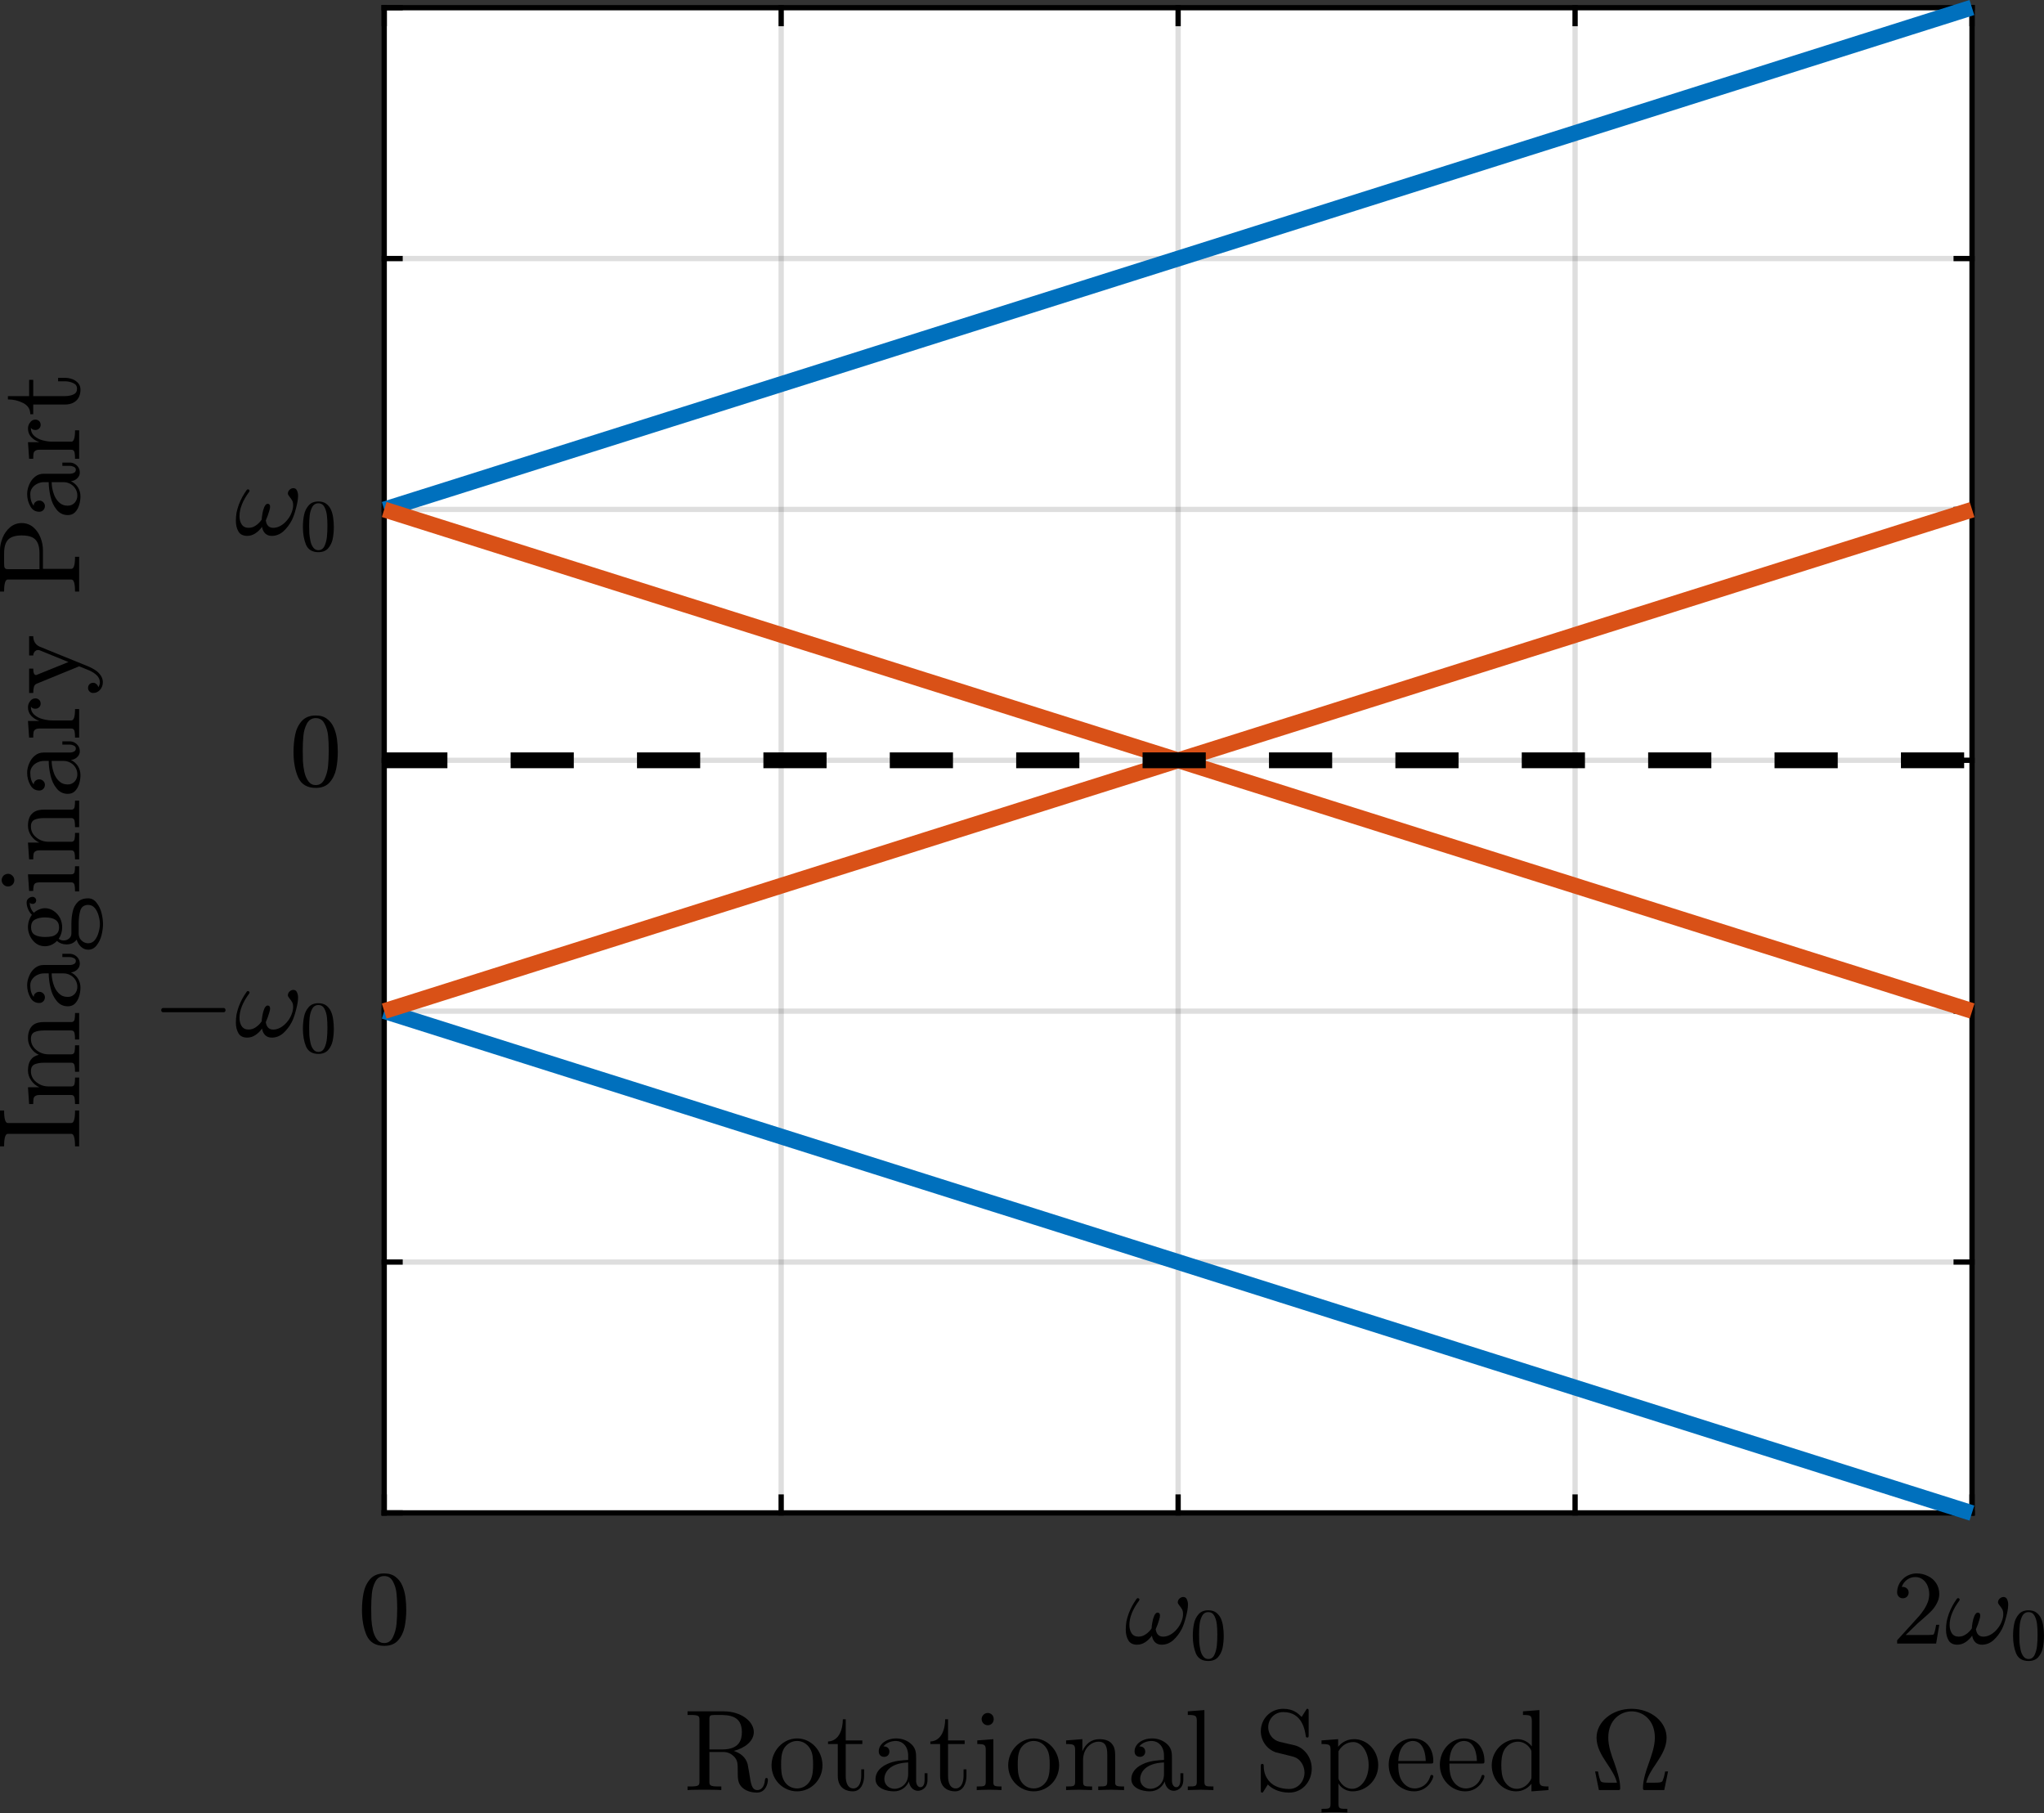 <?xml version="1.0" encoding="UTF-8" standalone="no"?>
<svg
   xmlns:dc="http://purl.org/dc/elements/1.1/"
   xmlns:cc="http://creativecommons.org/ns#"
   xmlns:rdf="http://www.w3.org/1999/02/22-rdf-syntax-ns#"
   xmlns:svg="http://www.w3.org/2000/svg"
   xmlns="http://www.w3.org/2000/svg"
   xmlns:xlink="http://www.w3.org/1999/xlink"
   xmlns:sodipodi="http://sodipodi.sourceforge.net/DTD/sodipodi-0.dtd"
   xmlns:inkscape="http://www.inkscape.org/namespaces/inkscape"
   width="194.059pt"
   height="172.097pt"
   viewBox="0 0 194.059 172.097"
   version="1.2"
   id="svg664"
   sodipodi:docname="campbell_diagram_imag.svg"
   inkscape:version="1.0 (4035a4fb49, 2020-05-01)">
  <rect x="0" y="0" width="194.059" height="172.097" fill="#333333" stroke="none"/>
  <sodipodi:namedview
     inkscape:document-rotation="0"
     pagecolor="#ffffff"
     bordercolor="#666666"
     borderopacity="1"
     objecttolerance="10"
     gridtolerance="10"
     guidetolerance="10"
     inkscape:pageopacity="0"
     inkscape:pageshadow="2"
     inkscape:window-width="2536"
     inkscape:window-height="1371"
     id="namedview666"
     showgrid="false"
     inkscape:zoom="6.4119304"
     inkscape:cx="101.94037"
     inkscape:cy="220.71733"
     inkscape:window-x="12"
     inkscape:window-y="57"
     inkscape:window-maximized="0"
     inkscape:current-layer="surface1" />
  <defs
     id="defs145">
    <g
       id="g143">
      <symbol
         overflow="visible"
         id="glyph0-0">
        <path
           style="stroke:none"
           d="m 0.328,0 v -6.672 h 2.656 V 0 Z m 0.344,-0.328 H 2.656 v -6 H 0.672 Z m 0,0"
           id="path2" />
      </symbol>
      <symbol
         overflow="visible"
         id="glyph0-1">
        <path
           style="stroke:none"
           d="m 2.5,0.219 c -0.812,0 -1.371,-0.332 -1.672,-1 -0.293,-0.676 -0.438,-1.477 -0.438,-2.406 0,-0.582 0.051,-1.129 0.156,-1.641 0.102,-0.508 0.312,-0.941 0.625,-1.297 C 1.492,-6.477 1.938,-6.656 2.5,-6.656 c 0.438,0 0.797,0.109 1.078,0.328 0.281,0.211 0.492,0.484 0.641,0.828 0.145,0.336 0.242,0.699 0.297,1.094 0.051,0.387 0.078,0.793 0.078,1.219 0,0.574 -0.055,1.109 -0.156,1.609 -0.105,0.5 -0.312,0.93 -0.625,1.281 C 3.508,0.047 3.07,0.219 2.5,0.219 Z m 0,-0.266 c 0.375,0 0.648,-0.188 0.828,-0.562 0.188,-0.383 0.301,-0.805 0.344,-1.266 0.039,-0.457 0.062,-0.945 0.062,-1.469 0,-0.508 -0.023,-0.973 -0.062,-1.391 -0.043,-0.426 -0.156,-0.812 -0.344,-1.156 C 3.148,-6.234 2.875,-6.406 2.5,-6.406 c -0.375,0 -0.656,0.18 -0.844,0.531 -0.18,0.344 -0.289,0.727 -0.328,1.141 -0.043,0.418 -0.062,0.883 -0.062,1.391 0,0.367 0.004,0.715 0.016,1.047 0.02,0.324 0.066,0.664 0.141,1.016 0.082,0.355 0.211,0.652 0.391,0.891 0.176,0.23 0.406,0.344 0.688,0.344 z m 0,0"
           id="path5" />
      </symbol>
      <symbol
         overflow="visible"
         id="glyph0-2">
        <path
           style="stroke:none"
           d="m 0.5,0 v -0.266 c 0,-0.02 0.004,-0.039 0.016,-0.062 l 1.562,-1.719 c 0.227,-0.25 0.414,-0.457 0.562,-0.625 0.145,-0.176 0.289,-0.375 0.438,-0.594 0.145,-0.227 0.258,-0.457 0.344,-0.688 0.082,-0.238 0.125,-0.488 0.125,-0.75 0,-0.27 -0.055,-0.531 -0.156,-0.781 C 3.285,-5.734 3.133,-5.93 2.938,-6.078 2.738,-6.234 2.5,-6.312 2.219,-6.312 c -0.293,0 -0.559,0.09 -0.797,0.266 C 1.191,-5.867 1.031,-5.645 0.938,-5.375 c 0.031,0 0.066,0 0.109,0 0.156,0 0.285,0.055 0.391,0.156 0.102,0.094 0.156,0.219 0.156,0.375 0,0.156 -0.055,0.289 -0.156,0.391 -0.105,0.105 -0.234,0.156 -0.391,0.156 -0.156,0 -0.289,-0.051 -0.391,-0.156 C 0.551,-4.566 0.5,-4.695 0.5,-4.844 c 0,-0.25 0.047,-0.484 0.141,-0.703 0.094,-0.219 0.227,-0.41 0.406,-0.578 0.176,-0.176 0.375,-0.305 0.594,-0.391 0.227,-0.094 0.469,-0.141 0.719,-0.141 0.383,0 0.738,0.086 1.062,0.25 0.332,0.156 0.594,0.383 0.781,0.672 C 4.398,-5.441 4.5,-5.098 4.5,-4.703 4.5,-4.41 4.43,-4.133 4.297,-3.875 4.172,-3.613 4.008,-3.375 3.812,-3.156 3.613,-2.945 3.359,-2.707 3.047,-2.438 2.742,-2.164 2.539,-1.988 2.438,-1.906 l -1.125,1.094 h 0.953 c 0.477,0 0.875,0 1.188,0 0.32,-0.008 0.488,-0.023 0.5,-0.047 0.082,-0.082 0.164,-0.391 0.25,-0.922 H 4.5 L 4.203,0 Z m 0,0"
           id="path8" />
      </symbol>
      <symbol
         overflow="visible"
         id="glyph1-0">
        <path
           style="stroke:none"
           d="m 0.328,0 v -6.672 h 2.656 V 0 Z m 0.344,-0.328 H 2.656 v -6 H 0.672 Z m 0,0"
           id="path11" />
      </symbol>
      <symbol
         overflow="visible"
         id="glyph1-1">
        <path
           style="stroke:none"
           d="m 1.219,0.109 c -0.387,0 -0.664,-0.133 -0.828,-0.406 -0.168,-0.281 -0.25,-0.617 -0.25,-1.016 0,-0.27 0.02,-0.531 0.062,-0.781 0.051,-0.25 0.125,-0.504 0.219,-0.766 0.102,-0.258 0.211,-0.5 0.328,-0.719 C 0.875,-3.805 1.016,-4.031 1.172,-4.25 c 0.031,-0.039 0.07,-0.062 0.125,-0.062 0.039,0 0.07,0.016 0.094,0.047 0.031,0.023 0.047,0.047 0.047,0.078 0,0.043 -0.012,0.078 -0.031,0.109 -0.617,0.836 -0.922,1.605 -0.922,2.312 0,0.305 0.066,0.562 0.203,0.781 0.145,0.219 0.363,0.328 0.656,0.328 0.25,0 0.477,-0.07 0.688,-0.219 0.219,-0.145 0.406,-0.332 0.562,-0.562 0,-0.113 0.02,-0.289 0.062,-0.531 0.039,-0.25 0.102,-0.473 0.188,-0.672 0.094,-0.195 0.195,-0.297 0.312,-0.297 0.156,0 0.234,0.094 0.234,0.281 0,0.105 -0.027,0.234 -0.078,0.391 -0.043,0.156 -0.09,0.305 -0.141,0.438 -0.055,0.137 -0.117,0.293 -0.188,0.469 0.07,0.469 0.305,0.703 0.703,0.703 0.227,0 0.457,-0.062 0.688,-0.188 C 4.613,-0.977 4.82,-1.156 5,-1.375 c 0.188,-0.219 0.328,-0.453 0.422,-0.703 0.102,-0.25 0.156,-0.484 0.156,-0.703 0,-0.207 -0.031,-0.363 -0.094,-0.469 -0.062,-0.113 -0.148,-0.234 -0.25,-0.359 -0.105,-0.125 -0.156,-0.223 -0.156,-0.297 0,-0.133 0.051,-0.254 0.156,-0.359 0.113,-0.102 0.234,-0.156 0.359,-0.156 0.164,0 0.281,0.074 0.344,0.219 0.07,0.148 0.109,0.312 0.109,0.5 0,0.305 -0.062,0.688 -0.188,1.156 -0.117,0.469 -0.25,0.859 -0.406,1.172 -0.219,0.418 -0.492,0.773 -0.812,1.062 -0.324,0.281 -0.688,0.422 -1.094,0.422 -0.25,0 -0.461,-0.078 -0.625,-0.234 C 2.766,-0.281 2.664,-0.488 2.625,-0.75 2.438,-0.488 2.223,-0.281 1.984,-0.125 1.742,0.031 1.488,0.109 1.219,0.109 Z m 0,0"
           id="path14" />
      </symbol>
      <symbol
         overflow="visible"
         id="glyph2-0">
        <path
           style="stroke:none"
           d="M 0.234,0 V -4.672 H 2.094 V 0 Z M 0.469,-0.234 H 1.859 V -4.438 H 0.469 Z m 0,0"
           id="path17" />
      </symbol>
      <symbol
         overflow="visible"
         id="glyph2-1">
        <path
           style="stroke:none"
           d="m 1.75,0.156 c -0.574,0 -0.965,-0.234 -1.172,-0.703 -0.199,-0.477 -0.297,-1.039 -0.297,-1.688 0,-0.406 0.035,-0.785 0.109,-1.141 0.07,-0.352 0.219,-0.656 0.438,-0.906 0.219,-0.25 0.523,-0.375 0.922,-0.375 0.312,0 0.562,0.074 0.75,0.219 0.195,0.148 0.348,0.34 0.453,0.578 0.102,0.242 0.172,0.496 0.203,0.766 0.039,0.273 0.062,0.559 0.062,0.859 0,0.406 -0.039,0.789 -0.109,1.141 C 3.035,-0.75 2.891,-0.453 2.672,-0.203 2.453,0.035 2.145,0.156 1.75,0.156 Z m 0,-0.188 c 0.258,0 0.453,-0.129 0.578,-0.391 C 2.453,-0.691 2.531,-0.988 2.562,-1.312 2.594,-1.633 2.609,-1.977 2.609,-2.344 2.609,-2.695 2.594,-3.02 2.562,-3.312 2.531,-3.613 2.453,-3.883 2.328,-4.125 2.203,-4.363 2.008,-4.484 1.75,-4.484 c -0.262,0 -0.461,0.125 -0.594,0.375 C 1.031,-3.867 0.953,-3.602 0.922,-3.312 0.891,-3.02 0.875,-2.695 0.875,-2.344 c 0,0.262 0.004,0.508 0.016,0.734 0.02,0.23 0.055,0.469 0.109,0.719 0.051,0.242 0.141,0.445 0.266,0.609 0.125,0.168 0.285,0.25 0.484,0.25 z m 0,0"
           id="path20" />
      </symbol>
      <symbol
         overflow="visible"
         id="glyph3-0">
        <path
           style="stroke:none"
           d="M 0.359,0 V -7.328 H 3.281 V 0 Z m 0.375,-0.359 h 2.188 V -6.969 h -2.188 z m 0,0"
           id="path23" />
      </symbol>
      <symbol
         overflow="visible"
         id="glyph3-1">
        <path
           style="stroke:none"
           d="M 0.359,0 V -0.391 C 1.117,-0.391 1.5,-0.504 1.5,-0.734 V -6.781 C 1.5,-7.008 1.117,-7.125 0.359,-7.125 V -7.516 H 3.812 c 0.414,0 0.848,0.078 1.297,0.234 0.457,0.148 0.836,0.371 1.141,0.672 0.301,0.305 0.453,0.668 0.453,1.094 0,0.305 -0.094,0.578 -0.281,0.828 -0.18,0.242 -0.414,0.445 -0.703,0.609 -0.281,0.156 -0.574,0.273 -0.875,0.344 0.32,0.117 0.609,0.297 0.859,0.547 0.25,0.25 0.398,0.539 0.453,0.859 l 0.156,0.969 c 0.062,0.449 0.133,0.781 0.219,1 0.082,0.211 0.254,0.312 0.516,0.312 0.227,0 0.398,-0.102 0.516,-0.312 0.113,-0.219 0.172,-0.453 0.172,-0.703 0,-0.02 0.008,-0.039 0.031,-0.062 C 7.785,-1.145 7.812,-1.156 7.844,-1.156 H 7.938 c 0.07,0 0.109,0.047 0.109,0.141 0,0.211 -0.043,0.406 -0.125,0.594 -0.074,0.188 -0.184,0.344 -0.328,0.469 -0.148,0.125 -0.324,0.188 -0.531,0.188 -0.531,0 -0.992,-0.133 -1.375,-0.391 C 5.312,-0.414 5.125,-0.801 5.125,-1.312 v -0.969 c 0,-0.375 -0.133,-0.691 -0.391,-0.953 C 4.484,-3.492 4.176,-3.625 3.812,-3.625 H 2.484 v 2.891 c 0,0.23 0.379,0.344 1.141,0.344 V 0 Z m 2.125,-3.906 H 3.656 c 0.613,0 1.078,-0.117 1.391,-0.359 0.32,-0.25 0.484,-0.664 0.484,-1.25 C 5.531,-6.098 5.375,-6.508 5.062,-6.75 4.75,-7 4.281,-7.125 3.656,-7.125 H 3.047 c -0.137,0 -0.242,0.008 -0.312,0.016 -0.074,0.012 -0.137,0.043 -0.188,0.094 -0.043,0.055 -0.062,0.133 -0.062,0.234 z m 0,0"
           id="path26" />
      </symbol>
      <symbol
         overflow="visible"
         id="glyph3-2">
        <path
           style="stroke:none"
           d="M 2.75,0.125 C 2.312,0.125 1.906,0.016 1.531,-0.203 1.156,-0.43 0.859,-0.734 0.641,-1.109 0.422,-1.484 0.312,-1.895 0.312,-2.344 0.312,-2.676 0.367,-3 0.484,-3.312 0.609,-3.625 0.781,-3.898 1,-4.141 c 0.227,-0.25 0.488,-0.441 0.781,-0.578 0.301,-0.145 0.625,-0.219 0.969,-0.219 0.445,0 0.852,0.121 1.219,0.359 0.375,0.242 0.672,0.562 0.891,0.969 0.219,0.398 0.328,0.82 0.328,1.266 0,0.438 -0.109,0.852 -0.328,1.234 -0.219,0.375 -0.516,0.68 -0.891,0.906 C 3.594,0.016 3.188,0.125 2.75,0.125 Z m 0,-0.328 c 0.582,0 0.973,-0.211 1.172,-0.641 0.195,-0.426 0.297,-0.969 0.297,-1.625 0,-0.363 -0.023,-0.664 -0.062,-0.906 -0.031,-0.25 -0.117,-0.473 -0.25,-0.672 -0.086,-0.113 -0.188,-0.219 -0.312,-0.312 C 3.469,-4.453 3.332,-4.52 3.188,-4.562 3.039,-4.613 2.895,-4.641 2.75,-4.641 c -0.23,0 -0.449,0.055 -0.656,0.156 -0.211,0.105 -0.383,0.25 -0.516,0.438 -0.137,0.211 -0.227,0.438 -0.266,0.688 -0.031,0.25 -0.047,0.547 -0.047,0.891 0,0.418 0.035,0.793 0.109,1.125 0.07,0.324 0.211,0.594 0.422,0.812 0.219,0.219 0.535,0.328 0.953,0.328 z m 0,0"
           id="path29" />
      </symbol>
      <symbol
         overflow="visible"
         id="glyph3-3">
        <path
           style="stroke:none"
           d="m 1.125,-1.328 v -3.031 H 0.203 v -0.281 c 0.477,0 0.832,-0.223 1.062,-0.672 0.227,-0.445 0.344,-0.93 0.344,-1.453 h 0.312 V -4.75 H 3.469 v 0.391 H 1.922 v 3.016 c 0,0.305 0.051,0.57 0.156,0.797 0.102,0.23 0.285,0.344 0.547,0.344 0.25,0 0.426,-0.117 0.531,-0.359 0.113,-0.238 0.172,-0.5 0.172,-0.781 V -2 H 3.656 v 0.672 c 0,0.23 -0.043,0.461 -0.125,0.688 -0.086,0.219 -0.211,0.402 -0.375,0.547 C 2.988,0.051 2.785,0.125 2.547,0.125 2.109,0.125 1.758,-0.004 1.5,-0.266 c -0.25,-0.27 -0.375,-0.625 -0.375,-1.062 z m 0,0"
           id="path32" />
      </symbol>
      <symbol
         overflow="visible"
         id="glyph3-4">
        <path
           style="stroke:none"
           d="m 0.438,-1.078 c 0,-0.438 0.172,-0.789 0.516,-1.062 0.344,-0.281 0.754,-0.473 1.234,-0.578 0.488,-0.113 0.945,-0.172 1.375,-0.172 V -3.344 c 0,-0.207 -0.047,-0.41 -0.141,-0.609 -0.094,-0.207 -0.23,-0.375 -0.406,-0.5 -0.168,-0.125 -0.359,-0.188 -0.578,-0.188 -0.48,0 -0.852,0.109 -1.109,0.328 0.145,0 0.258,0.055 0.344,0.156 0.094,0.105 0.141,0.23 0.141,0.375 0,0.148 -0.055,0.273 -0.156,0.375 C 1.551,-3.301 1.43,-3.25 1.297,-3.25 1.141,-3.25 1.008,-3.301 0.906,-3.406 0.801,-3.508 0.75,-3.633 0.75,-3.781 0.75,-4.164 0.926,-4.453 1.281,-4.641 1.633,-4.836 2.02,-4.938 2.438,-4.938 c 0.301,0 0.602,0.07 0.906,0.203 0.301,0.125 0.547,0.309 0.734,0.547 0.188,0.23 0.281,0.5 0.281,0.812 v 2.484 c 0,0.148 0.031,0.281 0.094,0.406 0.062,0.117 0.16,0.172 0.297,0.172 0.113,0 0.203,-0.062 0.266,-0.188 0.062,-0.125 0.094,-0.254 0.094,-0.391 V -1.594 h 0.312 v 0.703 c 0,0.168 -0.043,0.324 -0.125,0.469 -0.086,0.148 -0.199,0.266 -0.344,0.359 -0.148,0.082 -0.305,0.125 -0.469,0.125 -0.219,0 -0.406,-0.082 -0.562,-0.25 C 3.766,-0.352 3.676,-0.551 3.656,-0.781 3.52,-0.5 3.32,-0.273 3.062,-0.109 2.801,0.047 2.52,0.125 2.219,0.125 1.938,0.125 1.66,0.082 1.391,0 1.117,-0.082 0.891,-0.211 0.703,-0.391 0.523,-0.566 0.438,-0.797 0.438,-1.078 Z m 0.891,0 c 0,0.262 0.094,0.48 0.281,0.656 0.195,0.168 0.422,0.25 0.672,0.25 0.238,0 0.453,-0.055 0.641,-0.172 0.195,-0.113 0.352,-0.273 0.469,-0.484 C 3.504,-1.035 3.562,-1.25 3.562,-1.469 v -1.141 c -0.336,0 -0.68,0.059 -1.031,0.172 -0.344,0.105 -0.633,0.273 -0.859,0.5 -0.23,0.23 -0.344,0.516 -0.344,0.859 z m 0,0"
           id="path35" />
      </symbol>
      <symbol
         overflow="visible"
         id="glyph3-5">
        <path
           style="stroke:none"
           d="m 0.344,0 v -0.391 c 0.25,0 0.453,-0.016 0.609,-0.047 0.164,-0.039 0.25,-0.141 0.25,-0.297 v -3 C 1.203,-4.016 1.145,-4.188 1.031,-4.25 0.926,-4.32 0.711,-4.359 0.391,-4.359 V -4.75 L 1.969,-4.859 v 4.125 c 0,0.156 0.066,0.258 0.203,0.297 0.145,0.031 0.332,0.047 0.562,0.047 V 0 Z M 0.812,-6.75 c 0,-0.164 0.055,-0.305 0.172,-0.422 0.125,-0.125 0.266,-0.188 0.422,-0.188 0.102,0 0.203,0.027 0.297,0.078 0.102,0.055 0.18,0.133 0.234,0.234 0.051,0.094 0.078,0.195 0.078,0.297 0,0.156 -0.062,0.297 -0.188,0.422 C 1.711,-6.211 1.57,-6.156 1.406,-6.156 1.25,-6.156 1.109,-6.211 0.984,-6.328 0.867,-6.453 0.812,-6.594 0.812,-6.75 Z m 0,0"
           id="path38" />
      </symbol>
      <symbol
         overflow="visible"
         id="glyph3-6">
        <path
           style="stroke:none"
           d="m 0.328,0 v -0.391 c 0.25,0 0.453,-0.016 0.609,-0.047 0.164,-0.039 0.25,-0.141 0.25,-0.297 v -3 C 1.188,-3.93 1.156,-4.07 1.094,-4.156 1.039,-4.25 0.957,-4.305 0.844,-4.328 0.727,-4.348 0.555,-4.359 0.328,-4.359 V -4.75 l 1.594,-0.109 v 1.078 c 0.145,-0.32 0.363,-0.582 0.656,-0.781 0.289,-0.195 0.602,-0.297 0.938,-0.297 0.508,0 0.891,0.125 1.141,0.375 C 4.914,-4.242 5.047,-3.875 5.047,-3.375 v 2.641 c 0,0.156 0.078,0.258 0.234,0.297 0.164,0.031 0.375,0.047 0.625,0.047 V 0 H 3.391 v -0.391 c 0.25,0 0.453,-0.016 0.609,-0.047 0.164,-0.039 0.25,-0.141 0.25,-0.297 V -3.344 c 0,-0.363 -0.055,-0.66 -0.156,-0.891 -0.105,-0.227 -0.32,-0.344 -0.641,-0.344 -0.43,0 -0.777,0.172 -1.047,0.516 C 2.133,-3.727 2,-3.344 2,-2.906 v 2.172 c 0,0.156 0.078,0.258 0.234,0.297 0.156,0.031 0.359,0.047 0.609,0.047 V 0 Z m 0,0"
           id="path41" />
      </symbol>
      <symbol
         overflow="visible"
         id="glyph3-7">
        <path
           style="stroke:none"
           d="m 0.344,0 v -0.391 c 0.75,0 1.125,-0.113 1.125,-0.344 V -6.781 c 0,-0.227 -0.375,-0.344 -1.125,-0.344 v -0.391 h 6.062 L 6.703,-5 h -0.312 C 6.336,-5.457 6.27,-5.816 6.188,-6.078 6.102,-6.348 5.977,-6.555 5.812,-6.703 5.656,-6.859 5.441,-6.969 5.172,-7.031 4.898,-7.094 4.531,-7.125 4.062,-7.125 h -1 c -0.137,0 -0.242,0.008 -0.312,0.016 -0.074,0.012 -0.137,0.043 -0.188,0.094 C 2.52,-6.961 2.5,-6.883 2.5,-6.781 v 2.828 h 0.781 c 0.375,0 0.645,-0.031 0.812,-0.094 0.176,-0.062 0.297,-0.18 0.359,-0.359 C 4.523,-4.582 4.562,-4.859 4.562,-5.234 H 4.875 V -2.281 H 4.562 c 0,-0.375 -0.039,-0.648 -0.109,-0.828 C 4.391,-3.285 4.27,-3.406 4.094,-3.469 3.926,-3.531 3.656,-3.562 3.281,-3.562 H 2.5 v 2.828 c 0,0.23 0.469,0.344 1.406,0.344 V 0 Z m 0,0"
           id="path44" />
      </symbol>
      <symbol
         overflow="visible"
         id="glyph3-8">
        <path
           style="stroke:none"
           d="m 0.281,0 v -0.391 c 0.25,0 0.453,-0.016 0.609,-0.047 0.164,-0.039 0.25,-0.141 0.25,-0.297 v -3 c 0,-0.195 -0.031,-0.336 -0.094,-0.422 C 0.992,-4.25 0.91,-4.305 0.797,-4.328 0.691,-4.348 0.52,-4.359 0.281,-4.359 V -4.75 l 1.578,-0.109 v 1.078 c 0.113,-0.32 0.281,-0.582 0.5,-0.781 0.219,-0.195 0.484,-0.297 0.797,-0.297 0.219,0 0.41,0.07 0.578,0.203 C 3.91,-4.531 4,-4.363 4,-4.156 4,-4.02 3.953,-3.898 3.859,-3.797 3.766,-3.703 3.645,-3.656 3.5,-3.656 3.363,-3.656 3.25,-3.703 3.156,-3.797 3.062,-3.898 3.016,-4.02 3.016,-4.156 c 0,-0.195 0.066,-0.336 0.203,-0.422 H 3.156 C 2.863,-4.578 2.625,-4.469 2.438,-4.25 2.25,-4.039 2.113,-3.773 2.031,-3.453 c -0.086,0.324 -0.125,0.625 -0.125,0.906 v 1.812 c 0,0.23 0.359,0.344 1.078,0.344 V 0 Z m 0,0"
           id="path47" />
      </symbol>
      <symbol
         overflow="visible"
         id="glyph3-9">
        <path
           style="stroke:none"
           d="M 2.734,0.125 C 2.285,0.125 1.875,0.008 1.5,-0.219 1.133,-0.457 0.844,-0.77 0.625,-1.156 c -0.211,-0.395 -0.312,-0.812 -0.312,-1.25 0,-0.438 0.094,-0.848 0.281,-1.234 0.195,-0.383 0.469,-0.695 0.812,-0.938 0.352,-0.238 0.742,-0.359 1.172,-0.359 0.344,0 0.633,0.059 0.875,0.172 0.25,0.117 0.453,0.277 0.609,0.484 0.164,0.199 0.289,0.434 0.375,0.703 0.082,0.273 0.125,0.57 0.125,0.891 0,0.094 -0.039,0.141 -0.109,0.141 h -3.188 v 0.125 c 0,0.605 0.117,1.125 0.359,1.562 0.25,0.438 0.656,0.656 1.219,0.656 0.219,0 0.422,-0.047 0.609,-0.141 0.195,-0.102 0.363,-0.242 0.5,-0.422 C 4.098,-0.941 4.195,-1.133 4.25,-1.344 4.258,-1.363 4.27,-1.383 4.281,-1.406 4.301,-1.426 4.328,-1.438 4.359,-1.438 h 0.094 c 0.07,0 0.109,0.047 0.109,0.141 -0.105,0.418 -0.328,0.762 -0.672,1.031 C 3.547,-0.004 3.16,0.125 2.734,0.125 Z M 1.281,-2.812 h 2.5 c 0,-0.281 -0.039,-0.562 -0.109,-0.844 C 3.598,-3.938 3.469,-4.172 3.281,-4.359 c -0.18,-0.188 -0.414,-0.281 -0.703,-0.281 -0.418,0 -0.742,0.199 -0.969,0.594 C 1.391,-3.66 1.281,-3.25 1.281,-2.812 Z m 0,0"
           id="path50" />
      </symbol>
      <symbol
         overflow="visible"
         id="glyph3-10">
        <path
           style="stroke:none"
           d="M 3.297,2.125 V 1.75 c 0.25,0 0.453,-0.023 0.609,-0.062 0.164,-0.043 0.25,-0.141 0.25,-0.297 v -2.031 C 3.988,-0.41 3.77,-0.223 3.5,-0.078 3.238,0.055 2.969,0.125 2.688,0.125 2.352,0.125 2.047,0.055 1.766,-0.078 1.484,-0.211 1.238,-0.395 1.031,-0.625 0.82,-0.863 0.656,-1.133 0.531,-1.438 0.414,-1.75 0.359,-2.062 0.359,-2.375 c 0,-0.438 0.109,-0.848 0.328,-1.234 0.219,-0.383 0.508,-0.688 0.875,-0.906 0.375,-0.227 0.781,-0.344 1.219,-0.344 0.312,0 0.598,0.09 0.859,0.266 0.27,0.18 0.484,0.414 0.641,0.703 l 0.391,-0.969 H 4.969 v 6.25 c 0,0.156 0.078,0.254 0.234,0.297 C 5.367,1.727 5.57,1.75 5.812,1.75 V 2.125 Z M 2.75,-0.172 c 0.32,0 0.609,-0.102 0.859,-0.312 C 3.867,-0.703 4.062,-0.977 4.188,-1.312 V -3.25 C 4.113,-3.594 3.957,-3.895 3.719,-4.156 3.488,-4.414 3.207,-4.547 2.875,-4.547 c -0.25,0 -0.477,0.07 -0.672,0.203 -0.199,0.137 -0.367,0.312 -0.5,0.531 -0.125,0.219 -0.219,0.461 -0.281,0.719 -0.062,0.262 -0.094,0.508 -0.094,0.734 0,0.293 0.051,0.609 0.156,0.953 0.102,0.344 0.258,0.637 0.469,0.875 0.219,0.242 0.484,0.359 0.797,0.359 z m 0,0"
           id="path53" />
      </symbol>
      <symbol
         overflow="visible"
         id="glyph3-11">
        <path
           style="stroke:none"
           d="M 1.188,-1.312 V -3.734 C 1.188,-3.93 1.156,-4.07 1.094,-4.156 1.039,-4.25 0.957,-4.305 0.844,-4.328 0.727,-4.348 0.555,-4.359 0.328,-4.359 V -4.75 L 2,-4.859 V -1.312 c 0,0.293 0.016,0.516 0.047,0.672 0.039,0.156 0.129,0.277 0.266,0.359 0.133,0.074 0.348,0.109 0.641,0.109 0.395,0 0.707,-0.16 0.938,-0.484 C 4.129,-0.988 4.25,-1.363 4.25,-1.781 V -3.734 C 4.25,-3.93 4.219,-4.07 4.156,-4.156 4.094,-4.25 4.004,-4.305 3.891,-4.328 c -0.105,-0.02 -0.273,-0.031 -0.5,-0.031 V -4.75 l 1.656,-0.109 V -1 c 0,0.199 0.023,0.34 0.078,0.422 0.062,0.086 0.148,0.137 0.266,0.156 0.113,0.023 0.285,0.031 0.516,0.031 V 0 l -1.625,0.125 V -0.812 C 4.145,-0.531 3.953,-0.301 3.703,-0.125 3.461,0.039 3.195,0.125 2.906,0.125 2.375,0.125 1.953,0.016 1.641,-0.203 1.336,-0.43 1.188,-0.801 1.188,-1.312 Z m 0,0"
           id="path56" />
      </symbol>
      <symbol
         overflow="visible"
         id="glyph3-12">
        <path
           style="stroke:none"
           d="M 2.734,0.125 C 2.297,0.125 1.895,0.008 1.531,-0.219 1.164,-0.445 0.879,-0.754 0.672,-1.141 0.461,-1.523 0.359,-1.938 0.359,-2.375 c 0,-0.438 0.102,-0.852 0.312,-1.25 C 0.879,-4.02 1.164,-4.336 1.531,-4.578 1.895,-4.816 2.297,-4.938 2.734,-4.938 c 0.438,0 0.828,0.09 1.172,0.266 0.352,0.168 0.531,0.445 0.531,0.828 0,0.137 -0.055,0.262 -0.156,0.375 -0.094,0.105 -0.215,0.156 -0.359,0.156 -0.148,0 -0.273,-0.051 -0.375,-0.156 -0.105,-0.113 -0.156,-0.238 -0.156,-0.375 0,-0.133 0.039,-0.25 0.125,-0.344 0.082,-0.094 0.18,-0.148 0.297,-0.172 -0.25,-0.164 -0.605,-0.25 -1.062,-0.25 -0.355,0 -0.641,0.121 -0.859,0.359 -0.211,0.23 -0.355,0.516 -0.438,0.859 -0.086,0.344 -0.125,0.684 -0.125,1.016 0,0.355 0.051,0.699 0.156,1.031 0.102,0.336 0.27,0.609 0.5,0.828 0.238,0.211 0.535,0.312 0.891,0.312 0.344,0 0.633,-0.102 0.875,-0.312 0.25,-0.219 0.422,-0.5 0.516,-0.844 0,-0.039 0.023,-0.062 0.078,-0.062 h 0.141 c 0.02,0 0.035,0.012 0.047,0.031 0.02,0.023 0.031,0.043 0.031,0.062 v 0.031 C 4.457,-0.859 4.238,-0.508 3.906,-0.25 3.57,0 3.18,0.125 2.734,0.125 Z m 0,0"
           id="path59" />
      </symbol>
      <symbol
         overflow="visible"
         id="glyph3-13">
        <path
           style="stroke:none"
           d="m 0.75,1.812 c 0.145,0.102 0.301,0.156 0.469,0.156 0.457,0 0.836,-0.352 1.141,-1.047 L 2.734,0 1.078,-4.047 c -0.062,-0.133 -0.168,-0.219 -0.312,-0.25 -0.137,-0.039 -0.324,-0.062 -0.562,-0.062 V -4.75 h 2.312 v 0.391 c -0.406,0 -0.609,0.09 -0.609,0.266 0,0.031 0.004,0.055 0.016,0.062 L 3.141,-1.016 4.25,-3.734 c 0.02,-0.051 0.031,-0.113 0.031,-0.188 0,-0.082 -0.027,-0.156 -0.078,-0.219 -0.043,-0.07 -0.105,-0.125 -0.188,-0.156 -0.074,-0.039 -0.156,-0.062 -0.25,-0.062 V -4.75 H 5.594 v 0.391 c -0.23,0 -0.434,0.055 -0.609,0.156 C 4.816,-4.098 4.688,-3.941 4.594,-3.734 L 2.703,0.922 C 2.598,1.16 2.477,1.379 2.344,1.578 2.207,1.773 2.039,1.938 1.844,2.062 1.656,2.188 1.445,2.25 1.219,2.25 0.945,2.25 0.707,2.16 0.5,1.984 0.301,1.805 0.203,1.586 0.203,1.328 0.203,1.191 0.25,1.078 0.344,0.984 0.438,0.891 0.551,0.844 0.688,0.844 c 0.094,0 0.176,0.02 0.25,0.062 0.07,0.039 0.129,0.098 0.172,0.172 0.039,0.07 0.062,0.156 0.062,0.25 0,0.125 -0.043,0.227 -0.125,0.312 C 0.973,1.734 0.875,1.789 0.75,1.812 Z m 0,0"
           id="path62" />
      </symbol>
      <symbol
         overflow="visible"
         id="glyph4-0">
        <path
           style="stroke:none"
           d="m 1.375,0 v -6.875 h 5.5 V 0 Z m 5.328,-0.172 v -6.531 h -5.156 v 6.531 z m 0,0"
           id="path65" />
      </symbol>
      <symbol
         overflow="visible"
         id="glyph4-1">
        <path
           style="stroke:none"
           d="M 0.844,0 0.484,-1.828 H 0.812 c 0.031,0.211 0.062,0.398 0.094,0.562 0.039,0.168 0.086,0.281 0.141,0.344 0.051,0.062 0.133,0.109 0.25,0.141 0.113,0.023 0.301,0.031 0.562,0.031 H 2.531 C 2.426,-1.164 2.156,-1.707 1.719,-2.375 1.289,-3.051 1,-3.539 0.844,-3.844 0.695,-4.145 0.625,-4.531 0.625,-5 c 0,-0.562 0.16,-1.051 0.484,-1.469 0.332,-0.414 0.758,-0.734 1.281,-0.953 C 2.91,-7.641 3.438,-7.75 3.969,-7.75 c 0.531,0 1.055,0.109 1.578,0.328 0.52,0.219 0.941,0.543 1.266,0.969 0.332,0.418 0.5,0.902 0.5,1.453 0,0.367 -0.07,0.715 -0.203,1.047 -0.137,0.336 -0.309,0.668 -0.516,1 -0.211,0.324 -0.438,0.688 -0.688,1.094 -0.25,0.406 -0.418,0.777 -0.5,1.109 H 6.062 c 0.27,0 0.461,-0.008 0.578,-0.031 0.125,-0.031 0.211,-0.078 0.266,-0.141 0.051,-0.062 0.086,-0.176 0.109,-0.344 0.031,-0.164 0.066,-0.352 0.109,-0.562 H 7.438 L 7.078,0 h -1.938 C 5.066,0 5.031,-0.047 5.031,-0.141 c 0,-0.375 0.039,-0.738 0.125,-1.094 C 5.25,-1.598 5.383,-2.031 5.562,-2.531 5.75,-3.039 5.891,-3.488 5.984,-3.875 6.086,-4.27 6.141,-4.645 6.141,-5 6.141,-5.445 6.051,-5.859 5.875,-6.234 5.707,-6.609 5.457,-6.906 5.125,-7.125 4.801,-7.352 4.414,-7.469 3.969,-7.469 3.301,-7.469 2.77,-7.227 2.375,-6.75 1.988,-6.27 1.797,-5.688 1.797,-5 c 0,0.375 0.039,0.73 0.125,1.062 0.094,0.336 0.234,0.777 0.422,1.328 0.188,0.555 0.328,1.012 0.422,1.375 0.094,0.355 0.141,0.719 0.141,1.094 C 2.906,-0.047 2.867,0 2.797,0 Z m 0,0"
           id="path68" />
      </symbol>
      <symbol
         overflow="visible"
         id="glyph5-0">
        <path
           style="stroke:none"
           d="m 1.25,0 v -6.25 h 5 V 0 Z m 4.844,-0.156 v -5.938 h -4.688 v 5.938 z m 0,0"
           id="path71" />
      </symbol>
      <symbol
         overflow="visible"
         id="glyph5-1">
        <path
           style="stroke:none"
           d="m 1.016,-2.297 c -0.055,0 -0.102,-0.02 -0.141,-0.062 C 0.844,-2.398 0.828,-2.445 0.828,-2.5 c 0,-0.051 0.016,-0.098 0.047,-0.141 0.039,-0.039 0.086,-0.062 0.141,-0.062 h 5.75 c 0.051,0 0.094,0.023 0.125,0.062 C 6.922,-2.598 6.938,-2.551 6.938,-2.5 c 0,0.055 -0.016,0.102 -0.047,0.141 -0.031,0.043 -0.074,0.062 -0.125,0.062 z m 0,0"
           id="path74" />
      </symbol>
      <symbol
         overflow="visible"
         id="glyph6-0">
        <path
           style="stroke:none"
           d="m 1.25,0 v -6.25 h 5 V 0 Z m 4.844,-0.156 v -5.938 h -4.688 v 5.938 z m 0,0"
           id="path77" />
      </symbol>
      <symbol
         overflow="visible"
         id="glyph6-1">
        <path
           style="stroke:none"
           d="m 1.625,1.562 c 0.008,-0.086 0.055,-0.125 0.141,-0.125 0.008,0 0.07,0.031 0.188,0.094 0.125,0.07 0.254,0.133 0.391,0.188 0.145,0.051 0.289,0.078 0.438,0.078 0.125,0 0.227,-0.059 0.312,-0.172 0.082,-0.105 0.125,-0.215 0.125,-0.328 0,-0.18 -0.094,-0.305 -0.281,-0.375 L 1.234,0.266 C 0.941,0.148 0.703,-0.02 0.516,-0.25 0.328,-0.477 0.234,-0.734 0.234,-1.016 0.234,-1.273 0.301,-1.539 0.438,-1.812 0.57,-2.094 0.742,-2.348 0.953,-2.578 1.172,-2.805 1.406,-2.988 1.656,-3.125 1.457,-3.25 1.301,-3.398 1.188,-3.578 1.082,-3.766 1.031,-3.969 1.031,-4.188 c 0,-0.238 0.047,-0.457 0.141,-0.656 C 1.266,-5.039 1.395,-5.223 1.562,-5.391 1.727,-5.555 1.914,-5.695 2.125,-5.812 2.332,-5.926 2.539,-6.016 2.75,-6.078 2.719,-6.211 2.703,-6.336 2.703,-6.453 2.703,-6.816 2.77,-7 2.906,-7 2.945,-7 2.977,-6.984 3,-6.953 c 0.031,0.023 0.047,0.055 0.047,0.094 0,0.031 -0.012,0.105 -0.031,0.219 -0.023,0.105 -0.031,0.172 -0.031,0.203 0,0.117 0.016,0.215 0.047,0.297 0.176,-0.031 0.344,-0.047 0.5,-0.047 0.613,0 0.922,0.094 0.922,0.281 0,0.219 -0.344,0.328 -1.031,0.328 -0.211,0 -0.375,-0.066 -0.5,-0.203 -0.199,0.094 -0.383,0.234 -0.547,0.422 -0.156,0.18 -0.281,0.375 -0.375,0.594 -0.086,0.219 -0.125,0.438 -0.125,0.656 0,0.312 0.086,0.57 0.266,0.766 0.238,-0.082 0.477,-0.125 0.719,-0.125 0.602,0 0.906,0.094 0.906,0.281 0,0.219 -0.34,0.328 -1.016,0.328 -0.281,0 -0.543,-0.039 -0.781,-0.125 -0.293,0.168 -0.562,0.414 -0.812,0.734 -0.25,0.324 -0.375,0.637 -0.375,0.938 0,0.199 0.066,0.371 0.203,0.516 0.145,0.148 0.32,0.266 0.531,0.359 L 3.297,0.25 C 3.441,0.312 3.562,0.406 3.656,0.531 c 0.102,0.125 0.156,0.27 0.156,0.438 0,0.27 -0.109,0.516 -0.328,0.734 -0.211,0.227 -0.449,0.344 -0.719,0.344 -0.086,0 -0.227,-0.023 -0.422,-0.062 -0.188,-0.043 -0.355,-0.105 -0.5,-0.188 C 1.695,1.723 1.625,1.645 1.625,1.562 Z m 0.812,-4.719 c 0.094,0.031 0.203,0.047 0.328,0.047 0.32,0 0.555,-0.02 0.703,-0.062 -0.137,-0.02 -0.344,-0.031 -0.625,-0.031 -0.117,0 -0.25,0.016 -0.406,0.047 z m 0.766,-2.734 c 0.062,0.043 0.145,0.062 0.25,0.062 0.32,0 0.551,-0.02 0.688,-0.062 z m 0,0"
           id="path80" />
      </symbol>
      <symbol
         overflow="visible"
         id="glyph7-0">
        <path
           style="stroke:none"
           d="M 0,-0.359 H -7.328 V -3.281 H 0 Z m -0.359,-0.375 v -2.188 H -6.969 v 2.188 z m 0,0"
           id="path83" />
      </symbol>
      <symbol
         overflow="visible"
         id="glyph7-1">
        <path
           style="stroke:none"
           d="M 0,-0.359 H -0.391 C -0.391,-1.117 -0.504,-1.5 -0.734,-1.5 H -6.781 c -0.227,0 -0.344,0.383 -0.344,1.141 H -7.516 V -3.812 c 0,-0.414 0.078,-0.848 0.234,-1.297 0.148,-0.457 0.371,-0.836 0.672,-1.141 0.305,-0.301 0.668,-0.453 1.094,-0.453 0.305,0 0.578,0.094 0.828,0.281 0.242,0.18 0.445,0.414 0.609,0.703 0.156,0.281 0.273,0.574 0.344,0.875 0.117,-0.32 0.297,-0.609 0.547,-0.859 0.25,-0.25 0.539,-0.398 0.859,-0.453 l 0.969,-0.156 c 0.449,-0.062 0.781,-0.133 1,-0.219 0.211,-0.082 0.312,-0.254 0.312,-0.516 0,-0.227 -0.102,-0.398 -0.312,-0.516 -0.219,-0.113 -0.453,-0.172 -0.703,-0.172 -0.02,0 -0.039,-0.008 -0.062,-0.031 C -1.145,-7.785 -1.156,-7.812 -1.156,-7.844 V -7.938 c 0,-0.07 0.047,-0.109 0.141,-0.109 0.211,0 0.406,0.043 0.594,0.125 0.188,0.074 0.344,0.184 0.469,0.328 0.125,0.148 0.188,0.324 0.188,0.531 0,0.531 -0.133,0.992 -0.391,1.375 -0.258,0.375 -0.645,0.562 -1.156,0.562 h -0.969 c -0.375,0 -0.691,0.133 -0.953,0.391 -0.258,0.25 -0.391,0.559 -0.391,0.922 v 1.328 h 2.891 c 0.23,0 0.344,-0.379 0.344,-1.141 H 0 Z m -3.906,-2.125 V -3.656 c 0,-0.613 -0.117,-1.078 -0.359,-1.391 -0.25,-0.32 -0.664,-0.484 -1.25,-0.484 -0.582,0 -0.992,0.156 -1.234,0.469 -0.25,0.312 -0.375,0.781 -0.375,1.406 v 0.609 c 0,0.137 0.008,0.242 0.016,0.312 0.012,0.074 0.043,0.137 0.094,0.188 0.055,0.043 0.133,0.062 0.234,0.062 z m 0,0"
           id="path86" />
      </symbol>
      <symbol
         overflow="visible"
         id="glyph7-2">
        <path
           style="stroke:none"
           d="m 0.125,-2.734 c 0,0.449 -0.117,0.859 -0.344,1.234 -0.238,0.367 -0.551,0.656 -0.938,0.875 -0.395,0.211 -0.812,0.312 -1.25,0.312 -0.438,0 -0.848,-0.094 -1.234,-0.281 -0.383,-0.195 -0.695,-0.469 -0.938,-0.812 -0.238,-0.352 -0.359,-0.742 -0.359,-1.172 0,-0.344 0.059,-0.633 0.172,-0.875 0.117,-0.25 0.277,-0.453 0.484,-0.609 0.199,-0.164 0.434,-0.289 0.703,-0.375 0.273,-0.082 0.57,-0.125 0.891,-0.125 0.094,0 0.141,0.039 0.141,0.109 v 3.188 h 0.125 c 0.605,0 1.125,-0.117 1.562,-0.359 0.438,-0.25 0.656,-0.656 0.656,-1.219 0,-0.219 -0.047,-0.422 -0.141,-0.609 -0.102,-0.195 -0.242,-0.363 -0.422,-0.5 C -0.941,-4.098 -1.133,-4.195 -1.344,-4.25 -1.363,-4.258 -1.383,-4.27 -1.406,-4.281 -1.426,-4.301 -1.438,-4.328 -1.438,-4.359 v -0.094 c 0,-0.07 0.047,-0.109 0.141,-0.109 0.418,0.105 0.762,0.328 1.031,0.672 0.262,0.344 0.391,0.73 0.391,1.156 z m -2.938,1.453 v -2.5 c -0.281,0 -0.562,0.039 -0.844,0.109 -0.281,0.074 -0.516,0.203 -0.703,0.391 -0.188,0.18 -0.281,0.414 -0.281,0.703 0,0.418 0.199,0.742 0.594,0.969 0.387,0.219 0.797,0.328 1.234,0.328 z m 0,0"
           id="path89" />
      </symbol>
      <symbol
         overflow="visible"
         id="glyph7-3">
        <path
           style="stroke:none"
           d="m -1.078,-0.438 c -0.438,0 -0.789,-0.172 -1.062,-0.516 -0.281,-0.344 -0.473,-0.754 -0.578,-1.234 -0.113,-0.488 -0.172,-0.945 -0.172,-1.375 H -3.344 c -0.207,0 -0.41,0.047 -0.609,0.141 -0.207,0.094 -0.375,0.23 -0.5,0.406 -0.125,0.168 -0.188,0.359 -0.188,0.578 0,0.48 0.109,0.852 0.328,1.109 0,-0.145 0.055,-0.258 0.156,-0.344 0.105,-0.094 0.23,-0.141 0.375,-0.141 0.148,0 0.273,0.055 0.375,0.156 0.105,0.105 0.156,0.227 0.156,0.359 0,0.156 -0.051,0.289 -0.156,0.391 -0.102,0.105 -0.227,0.156 -0.375,0.156 -0.383,0 -0.672,-0.176 -0.859,-0.531 C -4.836,-1.633 -4.938,-2.02 -4.938,-2.438 c 0,-0.301 0.07,-0.602 0.203,-0.906 0.125,-0.301 0.309,-0.547 0.547,-0.734 0.23,-0.188 0.5,-0.281 0.812,-0.281 h 2.484 c 0.148,0 0.281,-0.031 0.406,-0.094 0.117,-0.062 0.172,-0.16 0.172,-0.297 0,-0.113 -0.062,-0.203 -0.188,-0.266 -0.125,-0.062 -0.254,-0.094 -0.391,-0.094 H -1.594 v -0.312 h 0.703 c 0.168,0 0.324,0.043 0.469,0.125 0.148,0.086 0.266,0.199 0.359,0.344 0.082,0.148 0.125,0.305 0.125,0.469 0,0.219 -0.082,0.406 -0.25,0.562 -0.164,0.156 -0.363,0.246 -0.594,0.266 0.281,0.137 0.508,0.336 0.672,0.594 0.156,0.262 0.234,0.543 0.234,0.844 0,0.281 -0.043,0.559 -0.125,0.828 -0.082,0.273 -0.211,0.5 -0.391,0.688 -0.176,0.18 -0.406,0.266 -0.688,0.266 z m 0,-0.891 c 0.262,0 0.48,-0.094 0.656,-0.281 0.168,-0.195 0.25,-0.422 0.25,-0.672 0,-0.238 -0.055,-0.453 -0.172,-0.641 -0.113,-0.195 -0.273,-0.352 -0.484,-0.469 C -1.035,-3.504 -1.25,-3.562 -1.469,-3.562 h -1.141 c 0,0.336 0.059,0.68 0.172,1.031 0.105,0.344 0.273,0.633 0.5,0.859 0.23,0.23 0.516,0.344 0.859,0.344 z m 0,0"
           id="path92" />
      </symbol>
      <symbol
         overflow="visible"
         id="glyph7-4">
        <path
           style="stroke:none"
           d="m 0,-0.344 h -0.391 c 0,-0.25 -0.016,-0.453 -0.047,-0.609 -0.039,-0.164 -0.141,-0.25 -0.297,-0.25 h -5.781 c -0.195,0 -0.336,0.031 -0.422,0.094 -0.082,0.062 -0.133,0.152 -0.156,0.266 -0.02,0.105 -0.031,0.273 -0.031,0.5 H -7.516 L -7.625,-1.969 h 6.891 c 0.156,0 0.258,-0.078 0.297,-0.234 0.031,-0.164 0.047,-0.375 0.047,-0.625 H 0 Z m 0,0"
           id="path95" />
      </symbol>
      <symbol
         overflow="visible"
         id="glyph7-5">
        <path
           style="stroke:none"
           d="M 0,-0.359 H -0.391 C -0.391,-1.117 -0.504,-1.5 -0.734,-1.5 H -6.781 c -0.227,0 -0.344,0.383 -0.344,1.141 H -7.516 V -4.281 c 0,-0.395 0.086,-0.789 0.25,-1.188 0.168,-0.406 0.406,-0.738 0.719,-1 0.312,-0.258 0.68,-0.391 1.094,-0.391 0.418,0 0.781,0.133 1.094,0.391 0.305,0.262 0.531,0.59 0.688,0.984 0.156,0.398 0.234,0.797 0.234,1.203 v 1.766 h 2.703 c 0.23,0 0.344,-0.379 0.344,-1.141 H 0 Z m -3.766,-2.125 v -1.5 c 0,-0.406 -0.055,-0.734 -0.172,-0.984 -0.113,-0.25 -0.289,-0.43 -0.531,-0.547 -0.25,-0.113 -0.578,-0.172 -0.984,-0.172 -0.594,0 -1.02,0.133 -1.281,0.391 -0.258,0.262 -0.391,0.699 -0.391,1.312 v 0.938 c 0,0.137 0.008,0.242 0.016,0.312 0.012,0.074 0.043,0.137 0.094,0.188 0.055,0.043 0.133,0.062 0.234,0.062 z m 0,0"
           id="path98" />
      </symbol>
      <symbol
         overflow="visible"
         id="glyph7-6">
        <path
           style="stroke:none"
           d="m 0,-0.281 h -0.391 c 0,-0.25 -0.016,-0.453 -0.047,-0.609 -0.039,-0.164 -0.141,-0.25 -0.297,-0.25 h -3 c -0.195,0 -0.336,0.031 -0.422,0.094 -0.094,0.055 -0.148,0.137 -0.172,0.25 -0.02,0.105 -0.031,0.277 -0.031,0.516 H -4.75 l -0.109,-1.578 h 1.078 c -0.32,-0.113 -0.582,-0.281 -0.781,-0.5 -0.195,-0.219 -0.297,-0.484 -0.297,-0.797 0,-0.219 0.07,-0.41 0.203,-0.578 C -4.531,-3.91 -4.363,-4 -4.156,-4 c 0.137,0 0.258,0.047 0.359,0.141 0.094,0.094 0.141,0.215 0.141,0.359 0,0.137 -0.047,0.25 -0.141,0.344 -0.102,0.094 -0.223,0.141 -0.359,0.141 -0.195,0 -0.336,-0.066 -0.422,-0.203 v 0.062 c 0,0.293 0.109,0.531 0.328,0.719 0.211,0.188 0.477,0.324 0.797,0.406 0.324,0.086 0.625,0.125 0.906,0.125 h 1.812 c 0.23,0 0.344,-0.359 0.344,-1.078 H 0 Z m 0,0"
           id="path101" />
      </symbol>
      <symbol
         overflow="visible"
         id="glyph7-7">
        <path
           style="stroke:none"
           d="m -1.328,-1.125 h -3.031 v 0.922 h -0.281 c 0,-0.477 -0.223,-0.832 -0.672,-1.062 -0.445,-0.227 -0.93,-0.344 -1.453,-0.344 v -0.312 H -4.75 V -3.469 h 0.391 v 1.547 h 3.016 c 0.305,0 0.57,-0.051 0.797,-0.156 0.23,-0.102 0.344,-0.285 0.344,-0.547 0,-0.25 -0.117,-0.426 -0.359,-0.531 -0.238,-0.113 -0.5,-0.172 -0.781,-0.172 H -2 V -3.656 h 0.672 c 0.23,0 0.461,0.043 0.688,0.125 0.219,0.086 0.402,0.211 0.547,0.375 0.145,0.168 0.219,0.371 0.219,0.609 0,0.438 -0.129,0.789 -0.391,1.047 -0.27,0.25 -0.625,0.375 -1.062,0.375 z m 0,0"
           id="path104" />
      </symbol>
      <symbol
         overflow="visible"
         id="glyph7-8">
        <path
           style="stroke:none"
           d="m 0,-0.281 h -0.391 c 0,-0.789 -0.113,-1.188 -0.344,-1.188 H -6.781 c -0.227,0 -0.344,0.398 -0.344,1.188 H -7.516 V -3.688 H -7.125 c 0,0.793 0.117,1.188 0.344,1.188 h 6.047 c 0.23,0 0.344,-0.395 0.344,-1.188 H 0 Z m 0,0"
           id="path107" />
      </symbol>
      <symbol
         overflow="visible"
         id="glyph7-9">
        <path
           style="stroke:none"
           d="m 0,-0.328 h -0.391 c 0,-0.25 -0.016,-0.453 -0.047,-0.609 -0.039,-0.164 -0.141,-0.25 -0.297,-0.25 h -3 c -0.195,0 -0.336,0.031 -0.422,0.094 -0.094,0.055 -0.148,0.137 -0.172,0.25 -0.02,0.117 -0.031,0.289 -0.031,0.516 H -4.75 l -0.109,-1.594 h 1.078 c -0.32,-0.145 -0.582,-0.363 -0.781,-0.656 -0.195,-0.289 -0.297,-0.602 -0.297,-0.938 0,-0.844 0.344,-1.336 1.031,-1.484 -0.312,-0.145 -0.562,-0.359 -0.75,-0.641 -0.188,-0.289 -0.281,-0.602 -0.281,-0.938 0,-0.332 0.059,-0.613 0.172,-0.844 0.105,-0.227 0.266,-0.398 0.484,-0.516 0.219,-0.113 0.496,-0.172 0.828,-0.172 h 2.641 c 0.156,0 0.258,-0.078 0.297,-0.234 0.031,-0.164 0.047,-0.375 0.047,-0.625 H 0 v 2.516 h -0.391 c 0,-0.25 -0.016,-0.453 -0.047,-0.609 -0.039,-0.164 -0.141,-0.25 -0.297,-0.25 H -3.344 c -0.375,0 -0.672,0.055 -0.891,0.156 -0.227,0.105 -0.344,0.32 -0.344,0.641 0,0.43 0.172,0.781 0.516,1.062 0.336,0.273 0.719,0.406 1.156,0.406 h 2.172 c 0.156,0 0.258,-0.078 0.297,-0.234 0.031,-0.164 0.047,-0.375 0.047,-0.625 H 0 v 2.516 h -0.391 c 0,-0.25 -0.016,-0.453 -0.047,-0.609 -0.039,-0.164 -0.141,-0.25 -0.297,-0.25 H -3.344 c -0.363,0 -0.66,0.055 -0.891,0.156 -0.227,0.105 -0.344,0.32 -0.344,0.641 0,0.43 0.172,0.777 0.516,1.047 C -3.727,-2.133 -3.344,-2 -2.906,-2 h 2.172 c 0.156,0 0.258,-0.078 0.297,-0.234 0.031,-0.156 0.047,-0.359 0.047,-0.609 H 0 Z m 0,0"
           id="path110" />
      </symbol>
      <symbol
         overflow="visible"
         id="glyph7-10">
        <path
           style="stroke:none"
           d="m 0.859,-0.312 c -0.262,0 -0.492,-0.094 -0.688,-0.281 -0.195,-0.188 -0.332,-0.41 -0.406,-0.672 -0.113,0.148 -0.254,0.262 -0.422,0.344 -0.164,0.074 -0.348,0.109 -0.547,0.109 -0.344,0 -0.645,-0.109 -0.906,-0.328 -0.332,0.336 -0.711,0.5 -1.141,0.5 -0.227,0 -0.441,-0.047 -0.641,-0.141 -0.195,-0.102 -0.367,-0.242 -0.516,-0.422 -0.145,-0.176 -0.254,-0.367 -0.328,-0.578 -0.082,-0.219 -0.125,-0.438 -0.125,-0.656 0,-0.438 0.125,-0.832 0.375,-1.188 -0.156,-0.145 -0.273,-0.32 -0.359,-0.531 -0.094,-0.207 -0.141,-0.422 -0.141,-0.641 0,-0.156 0.059,-0.281 0.172,-0.375 0.117,-0.102 0.25,-0.156 0.406,-0.156 0.086,0 0.164,0.039 0.234,0.109 0.062,0.062 0.094,0.137 0.094,0.219 0,0.094 -0.031,0.18 -0.094,0.25 -0.07,0.062 -0.148,0.094 -0.234,0.094 -0.133,0 -0.227,-0.039 -0.281,-0.125 0,0.375 0.133,0.699 0.391,0.969 0.125,-0.125 0.289,-0.227 0.484,-0.312 0.188,-0.082 0.375,-0.125 0.562,-0.125 0.312,0 0.594,0.09 0.844,0.266 0.25,0.168 0.449,0.391 0.594,0.672 0.137,0.281 0.203,0.574 0.203,0.875 0,0.398 -0.109,0.762 -0.328,1.094 0.137,0.105 0.293,0.156 0.469,0.156 0.199,0 0.371,-0.062 0.516,-0.188 0.148,-0.125 0.219,-0.285 0.219,-0.484 v -0.906 c 0,-0.438 0.043,-0.828 0.125,-1.172 0.074,-0.352 0.23,-0.648 0.469,-0.891 0.227,-0.238 0.562,-0.359 1,-0.359 0.32,0 0.586,0.141 0.797,0.422 0.219,0.273 0.375,0.594 0.469,0.969 0.094,0.375 0.141,0.727 0.141,1.047 0,0.324 -0.047,0.68 -0.141,1.062 -0.094,0.375 -0.25,0.699 -0.469,0.969 -0.211,0.273 -0.477,0.406 -0.797,0.406 z m 0,-0.609 c 0.25,0 0.457,-0.098 0.625,-0.297 C 1.648,-1.426 1.77,-1.672 1.844,-1.953 1.926,-2.234 1.969,-2.5 1.969,-2.75 c 0,-0.25 -0.043,-0.516 -0.125,-0.797 -0.074,-0.281 -0.195,-0.52 -0.359,-0.719 -0.168,-0.195 -0.375,-0.297 -0.625,-0.297 -0.387,0 -0.637,0.18 -0.75,0.531 -0.105,0.344 -0.156,0.766 -0.156,1.266 v 0.906 c 0,0.168 0.039,0.324 0.109,0.469 0.082,0.137 0.195,0.25 0.344,0.344 0.145,0.086 0.297,0.125 0.453,0.125 z M -1.906,-2.438 c 0,-0.625 -0.445,-0.938 -1.344,-0.938 -0.375,0 -0.688,0.07 -0.938,0.203 -0.25,0.125 -0.375,0.371 -0.375,0.734 0,0.355 0.125,0.602 0.375,0.734 0.25,0.125 0.562,0.188 0.938,0.188 0.25,0 0.477,-0.02 0.672,-0.062 0.199,-0.051 0.359,-0.145 0.484,-0.281 0.125,-0.133 0.188,-0.328 0.188,-0.578 z m 0,0"
           id="path113" />
      </symbol>
      <symbol
         overflow="visible"
         id="glyph7-11">
        <path
           style="stroke:none"
           d="m 0,-0.344 h -0.391 c 0,-0.25 -0.016,-0.453 -0.047,-0.609 -0.039,-0.164 -0.141,-0.25 -0.297,-0.25 h -3 c -0.281,0 -0.453,0.059 -0.516,0.172 -0.07,0.105 -0.109,0.32 -0.109,0.641 H -4.75 L -4.859,-1.969 h 4.125 c 0.156,0 0.258,-0.066 0.297,-0.203 0.031,-0.145 0.047,-0.332 0.047,-0.562 H 0 Z M -6.75,-0.812 c -0.164,0 -0.305,-0.055 -0.422,-0.172 -0.125,-0.125 -0.188,-0.266 -0.188,-0.422 0,-0.102 0.027,-0.203 0.078,-0.297 0.055,-0.102 0.133,-0.18 0.234,-0.234 0.094,-0.051 0.195,-0.078 0.297,-0.078 0.156,0 0.297,0.062 0.422,0.188 0.117,0.117 0.172,0.258 0.172,0.422 0,0.156 -0.055,0.297 -0.172,0.422 C -6.453,-0.867 -6.594,-0.812 -6.75,-0.812 Z m 0,0"
           id="path116" />
      </symbol>
      <symbol
         overflow="visible"
         id="glyph7-12">
        <path
           style="stroke:none"
           d="m 0,-0.328 h -0.391 c 0,-0.25 -0.016,-0.453 -0.047,-0.609 -0.039,-0.164 -0.141,-0.25 -0.297,-0.25 h -3 c -0.195,0 -0.336,0.031 -0.422,0.094 -0.094,0.055 -0.148,0.137 -0.172,0.25 -0.02,0.117 -0.031,0.289 -0.031,0.516 H -4.75 l -0.109,-1.594 h 1.078 c -0.32,-0.145 -0.582,-0.363 -0.781,-0.656 -0.195,-0.289 -0.297,-0.602 -0.297,-0.938 0,-0.508 0.125,-0.891 0.375,-1.141 C -4.242,-4.914 -3.875,-5.047 -3.375,-5.047 h 2.641 c 0.156,0 0.258,-0.078 0.297,-0.234 0.031,-0.164 0.047,-0.375 0.047,-0.625 H 0 v 2.516 h -0.391 c 0,-0.25 -0.016,-0.453 -0.047,-0.609 -0.039,-0.164 -0.141,-0.25 -0.297,-0.25 H -3.344 c -0.363,0 -0.66,0.055 -0.891,0.156 -0.227,0.105 -0.344,0.32 -0.344,0.641 0,0.43 0.172,0.777 0.516,1.047 C -3.727,-2.133 -3.344,-2 -2.906,-2 h 2.172 c 0.156,0 0.258,-0.078 0.297,-0.234 0.031,-0.156 0.047,-0.359 0.047,-0.609 H 0 Z m 0,0"
           id="path119" />
      </symbol>
      <symbol
         overflow="visible"
         id="glyph7-13">
        <path
           style="stroke:none"
           d="m 1.812,-0.75 c 0.102,-0.145 0.156,-0.301 0.156,-0.469 0,-0.457 -0.352,-0.836 -1.047,-1.141 L 0,-2.734 l -4.047,1.656 c -0.133,0.062 -0.219,0.168 -0.25,0.312 -0.039,0.137 -0.062,0.324 -0.062,0.562 H -4.75 v -2.312 h 0.391 c 0,0.406 0.09,0.609 0.266,0.609 0.031,0 0.055,-0.004 0.062,-0.016 L -1.016,-3.141 -3.734,-4.25 c -0.051,-0.02 -0.113,-0.031 -0.188,-0.031 -0.082,0 -0.156,0.027 -0.219,0.078 -0.07,0.043 -0.125,0.105 -0.156,0.188 -0.039,0.074 -0.062,0.156 -0.062,0.25 H -4.75 V -5.594 h 0.391 c 0,0.23 0.055,0.434 0.156,0.609 0.105,0.168 0.262,0.297 0.469,0.391 l 4.656,1.891 c 0.238,0.105 0.457,0.227 0.656,0.359 0.195,0.137 0.359,0.305 0.484,0.5 0.125,0.188 0.188,0.398 0.188,0.625 0,0.273 -0.09,0.512 -0.266,0.719 -0.18,0.199 -0.398,0.297 -0.656,0.297 -0.137,0 -0.25,-0.047 -0.344,-0.141 C 0.891,-0.438 0.844,-0.551 0.844,-0.688 c 0,-0.094 0.02,-0.176 0.062,-0.25 0.039,-0.07 0.098,-0.129 0.172,-0.172 0.07,-0.039 0.156,-0.062 0.25,-0.062 0.125,0 0.227,0.043 0.312,0.125 C 1.734,-0.973 1.789,-0.875 1.812,-0.75 Z m 0,0"
           id="path122" />
      </symbol>
      <symbol
         overflow="visible"
         id="glyph8-0">
        <path
           style="stroke:none"
           d="M 0.297,0 V -6 H 2.688 V 0 Z M 0.594,-0.297 h 1.797 v -5.406 H 0.594 Z m 0,0"
           id="path125" />
      </symbol>
      <symbol
         overflow="visible"
         id="glyph8-1">
        <path
           style="stroke:none"
           d="M -0.219,1.75 C -0.281,1.75 -0.312,1.707 -0.312,1.625 -0.289,1.5 -0.25,1.438 -0.188,1.438 0,1.438 0.129,1.414 0.203,1.375 0.273,1.344 0.332,1.258 0.375,1.125 l 1.016,-4.047 c 0.039,-0.113 0.062,-0.258 0.062,-0.438 0,-0.258 -0.086,-0.391 -0.25,-0.391 -0.188,0 -0.328,0.117 -0.422,0.344 -0.094,0.219 -0.184,0.5 -0.266,0.844 0,0.043 -0.027,0.062 -0.078,0.062 H 0.328 C 0.316,-2.5 0.301,-2.508 0.281,-2.531 0.27,-2.551 0.266,-2.57 0.266,-2.594 0.328,-2.852 0.383,-3.07 0.438,-3.25 0.5,-3.438 0.594,-3.602 0.719,-3.75 c 0.133,-0.156 0.297,-0.234 0.484,-0.234 0.207,0 0.391,0.062 0.547,0.188 0.156,0.117 0.254,0.273 0.297,0.469 0.164,-0.188 0.348,-0.344 0.547,-0.469 0.195,-0.125 0.398,-0.188 0.609,-0.188 0.25,0 0.469,0.07 0.656,0.203 0.188,0.137 0.328,0.312 0.422,0.531 0.094,0.219 0.141,0.453 0.141,0.703 0,0.398 -0.102,0.805 -0.297,1.219 C 3.926,-0.922 3.656,-0.582 3.312,-0.312 2.977,-0.039 2.617,0.094 2.234,0.094 2.055,0.094 1.895,0.047 1.75,-0.047 1.613,-0.148 1.504,-0.281 1.422,-0.438 L 1.016,1.156 C 1.004,1.25 0.992,1.301 0.984,1.312 c 0,0.082 0.195,0.125 0.594,0.125 0.062,0 0.094,0.035 0.094,0.109 C 1.648,1.629 1.633,1.68 1.625,1.703 1.613,1.734 1.578,1.75 1.516,1.75 Z m 2.453,-1.891 c 0.207,0 0.398,-0.082 0.578,-0.25 C 3,-0.566 3.145,-0.758 3.25,-0.969 3.332,-1.133 3.41,-1.332 3.484,-1.562 3.555,-1.789 3.617,-2.035 3.672,-2.297 3.723,-2.566 3.75,-2.781 3.75,-2.938 3.75,-3.07 3.727,-3.195 3.688,-3.312 3.656,-3.438 3.598,-3.539 3.516,-3.625 3.43,-3.707 3.32,-3.75 3.188,-3.75 c -0.219,0 -0.43,0.078 -0.625,0.234 -0.199,0.156 -0.375,0.355 -0.531,0.594 v 0.031 l -0.5,1.984 c 0.039,0.211 0.117,0.391 0.234,0.547 0.125,0.148 0.281,0.219 0.469,0.219 z m 0,0"
           id="path128" />
      </symbol>
      <symbol
         overflow="visible"
         id="glyph9-0">
        <path
           style="stroke:none"
           d="M 0.203,0 V -4.203 H 1.875 V 0 Z m 0.219,-0.203 h 1.25 v -3.781 h -1.25 z m 0,0"
           id="path131" />
      </symbol>
      <symbol
         overflow="visible"
         id="glyph9-1">
        <path
           style="stroke:none"
           d="m 0.469,-1.453 c -0.031,0 -0.059,-0.008 -0.078,-0.031 -0.023,-0.031 -0.031,-0.062 -0.031,-0.094 0,-0.031 0.008,-0.055 0.031,-0.078 C 0.41,-1.688 0.438,-1.703 0.469,-1.703 H 2.328 V -3.562 c 0,-0.031 0.008,-0.055 0.031,-0.078 0.02,-0.02 0.051,-0.031 0.094,-0.031 0.031,0 0.055,0.012 0.078,0.031 0.031,0.023 0.047,0.047 0.047,0.078 v 1.859 h 1.844 c 0.031,0 0.055,0.016 0.078,0.047 0.031,0.023 0.047,0.047 0.047,0.078 0,0.031 -0.016,0.062 -0.047,0.094 -0.023,0.023 -0.047,0.031 -0.078,0.031 H 2.578 V 0.406 c 0,0.031 -0.016,0.055 -0.047,0.078 -0.023,0.02 -0.047,0.031 -0.078,0.031 -0.043,0 -0.074,-0.012 -0.094,-0.031 C 2.336,0.461 2.328,0.438 2.328,0.406 v -1.859 z m 0,0"
           id="path134" />
      </symbol>
      <symbol
         overflow="visible"
         id="glyph10-0">
        <path
           style="stroke:none"
           d="M 0.781,0 V -3.938 H 3.938 V 0 Z m 3.047,-0.094 v -3.734 h -2.938 v 3.734 z m 0,0"
           id="path137" />
      </symbol>
      <symbol
         overflow="visible"
         id="glyph10-1">
        <path
           style="stroke:none"
           d="m 0.641,-1.453 c -0.031,0 -0.062,-0.008 -0.094,-0.031 -0.023,-0.031 -0.031,-0.062 -0.031,-0.094 0,-0.031 0.008,-0.055 0.031,-0.078 0.031,-0.031 0.062,-0.047 0.094,-0.047 H 4.25 c 0.031,0 0.055,0.016 0.078,0.047 0.031,0.023 0.047,0.047 0.047,0.078 0,0.031 -0.016,0.062 -0.047,0.094 C 4.305,-1.461 4.281,-1.453 4.25,-1.453 Z m 0,0"
           id="path140" />
      </symbol>
    </g>
    <g
       id="g6547">
      <symbol
         id="symbol5775"
         overflow="visible">
        <path
           id="path9327"
           d=""
           style="stroke:none;" />
      </symbol>
      <symbol
         id="symbol4903"
         overflow="visible">
        <path
           id="path593"
           d="M 2.234 -3.516 L 2.234 -6.094 C 2.234 -6.328 2.234 -6.453 2.453 -6.484 C 2.547 -6.5 2.844 -6.5 3.047 -6.5 C 3.938 -6.5 5.047 -6.453 5.047 -5.016 C 5.047 -4.328 4.812 -3.516 3.344 -3.516 Z M 4.344 -3.391 C 5.297 -3.625 6.078 -4.234 6.078 -5.016 C 6.078 -5.969 4.938 -6.812 3.484 -6.812 L 0.344 -6.812 L 0.344 -6.5 L 0.594 -6.5 C 1.359 -6.5 1.375 -6.391 1.375 -6.031 L 1.375 -0.781 C 1.375 -0.422 1.359 -0.312 0.594 -0.312 L 0.344 -0.312 L 0.344 0 C 0.703 -0.031 1.422 -0.031 1.797 -0.031 C 2.188 -0.031 2.906 -0.031 3.266 0 L 3.266 -0.312 L 3.016 -0.312 C 2.25 -0.312 2.234 -0.422 2.234 -0.781 L 2.234 -3.297 L 3.375 -3.297 C 3.531 -3.297 3.953 -3.297 4.312 -2.953 C 4.688 -2.609 4.688 -2.297 4.688 -1.625 C 4.688 -0.984 4.688 -0.578 5.094 -0.203 C 5.5 0.156 6.047 0.219 6.344 0.219 C 7.125 0.219 7.297 -0.594 7.297 -0.875 C 7.297 -0.938 7.297 -1.047 7.172 -1.047 C 7.062 -1.047 7.062 -0.953 7.047 -0.891 C 6.984 -0.172 6.641 0 6.391 0 C 5.906 0 5.828 -0.516 5.688 -1.438 L 5.547 -2.234 C 5.375 -2.875 4.891 -3.203 4.344 -3.391 Z M 4.344 -3.391 "
           style="stroke:none;" />
      </symbol>
      <symbol
         id="symbol6486"
         overflow="visible">
        <path
           id="path6618"
           d="M 4.688 -2.141 C 4.688 -3.406 3.703 -4.469 2.5 -4.469 C 1.25 -4.469 0.281 -3.375 0.281 -2.141 C 0.281 -0.844 1.312 0.109 2.484 0.109 C 3.688 0.109 4.688 -0.875 4.688 -2.141 Z M 2.5 -0.141 C 2.062 -0.141 1.625 -0.344 1.359 -0.812 C 1.109 -1.25 1.109 -1.859 1.109 -2.219 C 1.109 -2.609 1.109 -3.141 1.344 -3.578 C 1.609 -4.031 2.078 -4.25 2.484 -4.25 C 2.922 -4.25 3.344 -4.031 3.609 -3.594 C 3.875 -3.172 3.875 -2.594 3.875 -2.219 C 3.875 -1.859 3.875 -1.312 3.656 -0.875 C 3.422 -0.422 2.984 -0.141 2.5 -0.141 Z M 2.5 -0.141 "
           style="stroke:none;" />
      </symbol>
      <symbol
         id="symbol5499"
         overflow="visible">
        <path
           id="path6503"
           d="M 1.719 -3.984 L 3.156 -3.984 L 3.156 -4.297 L 1.719 -4.297 L 1.719 -6.125 L 1.469 -6.125 C 1.469 -5.312 1.172 -4.25 0.188 -4.203 L 0.188 -3.984 L 1.031 -3.984 L 1.031 -1.234 C 1.031 -0.016 1.969 0.109 2.328 0.109 C 3.031 0.109 3.312 -0.594 3.312 -1.234 L 3.312 -1.797 L 3.062 -1.797 L 3.062 -1.25 C 3.062 -0.516 2.766 -0.141 2.391 -0.141 C 1.719 -0.141 1.719 -1.047 1.719 -1.219 Z M 1.719 -3.984 "
           style="stroke:none;" />
      </symbol>
      <symbol
         id="symbol4409"
         overflow="visible">
        <path
           id="path6045"
           d="M 3.312 -0.75 C 3.359 -0.359 3.625 0.062 4.094 0.062 C 4.312 0.062 4.922 -0.078 4.922 -0.891 L 4.922 -1.453 L 4.672 -1.453 L 4.672 -0.891 C 4.672 -0.312 4.422 -0.25 4.312 -0.25 C 3.984 -0.25 3.938 -0.703 3.938 -0.75 L 3.938 -2.734 C 3.938 -3.156 3.938 -3.547 3.578 -3.922 C 3.188 -4.312 2.688 -4.469 2.219 -4.469 C 1.391 -4.469 0.703 -4 0.703 -3.344 C 0.703 -3.047 0.906 -2.875 1.172 -2.875 C 1.453 -2.875 1.625 -3.078 1.625 -3.328 C 1.625 -3.453 1.578 -3.781 1.109 -3.781 C 1.391 -4.141 1.875 -4.25 2.188 -4.25 C 2.688 -4.25 3.25 -3.859 3.25 -2.969 L 3.25 -2.609 C 2.734 -2.578 2.047 -2.547 1.422 -2.25 C 0.672 -1.906 0.422 -1.391 0.422 -0.953 C 0.422 -0.141 1.391 0.109 2.016 0.109 C 2.672 0.109 3.125 -0.297 3.312 -0.75 Z M 3.25 -2.391 L 3.25 -1.391 C 3.25 -0.453 2.531 -0.109 2.078 -0.109 C 1.594 -0.109 1.188 -0.453 1.188 -0.953 C 1.188 -1.5 1.609 -2.328 3.25 -2.391 Z M 3.25 -2.391 "
           style="stroke:none;" />
      </symbol>
      <symbol
         id="symbol586"
         overflow="visible">
        <path
           id="path7852"
           d="M 1.766 -4.406 L 0.375 -4.297 L 0.375 -3.984 C 1.016 -3.984 1.109 -3.922 1.109 -3.438 L 1.109 -0.75 C 1.109 -0.312 1 -0.312 0.328 -0.312 L 0.328 0 C 0.641 -0.016 1.188 -0.031 1.422 -0.031 C 1.781 -0.031 2.125 -0.016 2.469 0 L 2.469 -0.312 C 1.797 -0.312 1.766 -0.359 1.766 -0.75 Z M 1.797 -6.141 C 1.797 -6.453 1.562 -6.672 1.281 -6.672 C 0.969 -6.672 0.75 -6.406 0.75 -6.141 C 0.75 -5.875 0.969 -5.609 1.281 -5.609 C 1.562 -5.609 1.797 -5.828 1.797 -6.141 Z M 1.797 -6.141 "
           style="stroke:none;" />
      </symbol>
      <symbol
         id="symbol4358"
         overflow="visible">
        <path
           id="path2725"
           d="M 1.094 -3.422 L 1.094 -0.75 C 1.094 -0.312 0.984 -0.312 0.312 -0.312 L 0.312 0 C 0.672 -0.016 1.172 -0.031 1.453 -0.031 C 1.703 -0.031 2.219 -0.016 2.562 0 L 2.562 -0.312 C 1.891 -0.312 1.781 -0.312 1.781 -0.75 L 1.781 -2.594 C 1.781 -3.625 2.5 -4.188 3.125 -4.188 C 3.766 -4.188 3.875 -3.656 3.875 -3.078 L 3.875 -0.75 C 3.875 -0.312 3.766 -0.312 3.094 -0.312 L 3.094 0 C 3.438 -0.016 3.953 -0.031 4.219 -0.031 C 4.469 -0.031 5 -0.016 5.328 0 L 5.328 -0.312 C 4.812 -0.312 4.562 -0.312 4.562 -0.609 L 4.562 -2.516 C 4.562 -3.375 4.562 -3.672 4.25 -4.031 C 4.109 -4.203 3.781 -4.406 3.203 -4.406 C 2.469 -4.406 2 -3.984 1.719 -3.359 L 1.719 -4.406 L 0.312 -4.297 L 0.312 -3.984 C 1.016 -3.984 1.094 -3.922 1.094 -3.422 Z M 1.094 -3.422 "
           style="stroke:none;" />
      </symbol>
      <symbol
         id="symbol7066"
         overflow="visible">
        <path
           id="path5289"
           d="M 1.766 -6.922 L 0.328 -6.812 L 0.328 -6.5 C 1.031 -6.5 1.109 -6.438 1.109 -5.938 L 1.109 -0.75 C 1.109 -0.312 1 -0.312 0.328 -0.312 L 0.328 0 C 0.656 -0.016 1.188 -0.031 1.438 -0.031 C 1.688 -0.031 2.172 -0.016 2.547 0 L 2.547 -0.312 C 1.875 -0.312 1.766 -0.312 1.766 -0.75 Z M 1.766 -6.922 "
           style="stroke:none;" />
      </symbol>
      <symbol
         id="symbol875"
         overflow="visible">
        <path
           id="path151"
           d="M 3.484 -3.875 L 2.203 -4.172 C 1.578 -4.328 1.203 -4.859 1.203 -5.438 C 1.203 -6.141 1.734 -6.75 2.516 -6.75 C 4.172 -6.75 4.391 -5.109 4.453 -4.672 C 4.469 -4.609 4.469 -4.547 4.578 -4.547 C 4.703 -4.547 4.703 -4.594 4.703 -4.781 L 4.703 -6.781 C 4.703 -6.953 4.703 -7.031 4.594 -7.031 C 4.531 -7.031 4.516 -7.016 4.453 -6.891 L 4.094 -6.328 C 3.797 -6.625 3.391 -7.031 2.5 -7.031 C 1.391 -7.031 0.562 -6.156 0.562 -5.094 C 0.562 -4.266 1.094 -3.531 1.859 -3.266 C 1.969 -3.234 2.484 -3.109 3.188 -2.938 C 3.453 -2.875 3.75 -2.797 4.031 -2.438 C 4.234 -2.172 4.344 -1.844 4.344 -1.516 C 4.344 -0.812 3.844 -0.094 3 -0.094 C 2.719 -0.094 1.953 -0.141 1.422 -0.625 C 0.844 -1.172 0.812 -1.797 0.812 -2.156 C 0.797 -2.266 0.719 -2.266 0.688 -2.266 C 0.562 -2.266 0.562 -2.188 0.562 -2.016 L 0.562 -0.016 C 0.562 0.156 0.562 0.219 0.672 0.219 C 0.734 0.219 0.75 0.203 0.812 0.094 C 0.812 0.078 0.844 0.047 1.172 -0.484 C 1.484 -0.141 2.125 0.219 3.016 0.219 C 4.172 0.219 4.969 -0.75 4.969 -1.859 C 4.969 -2.844 4.312 -3.672 3.484 -3.875 Z M 3.484 -3.875 "
           style="stroke:none;" />
      </symbol>
      <symbol
         id="symbol4121"
         overflow="visible">
        <path
           id="path6125"
           d="M 1.719 -3.75 L 1.719 -4.406 L 0.281 -4.297 L 0.281 -3.984 C 0.984 -3.984 1.062 -3.922 1.062 -3.484 L 1.062 1.172 C 1.062 1.625 0.953 1.625 0.281 1.625 L 0.281 1.938 C 0.625 1.922 1.141 1.906 1.391 1.906 C 1.672 1.906 2.172 1.922 2.516 1.938 L 2.516 1.625 C 1.859 1.625 1.75 1.625 1.75 1.172 L 1.75 -0.594 C 1.797 -0.422 2.219 0.109 2.969 0.109 C 4.156 0.109 5.188 -0.875 5.188 -2.156 C 5.188 -3.422 4.234 -4.406 3.109 -4.406 C 2.328 -4.406 1.906 -3.969 1.719 -3.75 Z M 1.75 -1.141 L 1.75 -3.359 C 2.031 -3.875 2.516 -4.156 3.031 -4.156 C 3.766 -4.156 4.359 -3.281 4.359 -2.156 C 4.359 -0.953 3.672 -0.109 2.938 -0.109 C 2.531 -0.109 2.156 -0.312 1.891 -0.719 C 1.75 -0.922 1.75 -0.938 1.75 -1.141 Z M 1.75 -1.141 "
           style="stroke:none;" />
      </symbol>
      <symbol
         id="symbol9086"
         overflow="visible">
        <path
           id="path8719"
           d="M 1.109 -2.516 C 1.172 -4 2.016 -4.25 2.359 -4.25 C 3.375 -4.25 3.484 -2.906 3.484 -2.516 Z M 1.109 -2.297 L 3.891 -2.297 C 4.109 -2.297 4.141 -2.297 4.141 -2.516 C 4.141 -3.5 3.594 -4.469 2.359 -4.469 C 1.203 -4.469 0.281 -3.438 0.281 -2.188 C 0.281 -0.859 1.328 0.109 2.469 0.109 C 3.688 0.109 4.141 -1 4.141 -1.188 C 4.141 -1.281 4.062 -1.312 4 -1.312 C 3.922 -1.312 3.891 -1.25 3.875 -1.172 C 3.531 -0.141 2.625 -0.141 2.531 -0.141 C 2.031 -0.141 1.641 -0.438 1.406 -0.812 C 1.109 -1.281 1.109 -1.938 1.109 -2.297 Z M 1.109 -2.297 "
           style="stroke:none;" />
      </symbol>
      <symbol
         id="symbol4101"
         overflow="visible">
        <path
           id="path2852"
           d="M 3.781 -0.547 L 3.781 0.109 L 5.25 0 L 5.25 -0.312 C 4.562 -0.312 4.469 -0.375 4.469 -0.875 L 4.469 -6.922 L 3.047 -6.812 L 3.047 -6.5 C 3.734 -6.5 3.812 -6.438 3.812 -5.938 L 3.812 -3.781 C 3.531 -4.141 3.094 -4.406 2.562 -4.406 C 1.391 -4.406 0.344 -3.422 0.344 -2.141 C 0.344 -0.875 1.312 0.109 2.453 0.109 C 3.094 0.109 3.531 -0.234 3.781 -0.547 Z M 3.781 -3.219 L 3.781 -1.172 C 3.781 -1 3.781 -0.984 3.672 -0.812 C 3.375 -0.328 2.938 -0.109 2.5 -0.109 C 2.047 -0.109 1.688 -0.375 1.453 -0.75 C 1.203 -1.156 1.172 -1.719 1.172 -2.141 C 1.172 -2.5 1.188 -3.094 1.469 -3.547 C 1.688 -3.859 2.062 -4.188 2.609 -4.188 C 2.953 -4.188 3.375 -4.031 3.672 -3.594 C 3.781 -3.422 3.781 -3.406 3.781 -3.219 Z M 3.781 -3.219 "
           style="stroke:none;" />
      </symbol>
      <symbol
         id="symbol6936"
         overflow="visible">
        <path
           id="path40"
           d="M 6.75 -1.609 L 6.5 -1.609 C 6.453 -1.359 6.406 -1.125 6.312 -0.891 C 6.266 -0.734 6.234 -0.641 5.656 -0.641 L 4.859 -0.641 C 5 -1.203 5.297 -1.688 5.75 -2.344 C 6.219 -3.047 6.625 -3.734 6.625 -4.531 C 6.625 -5.906 5.281 -7.031 3.594 -7.031 C 1.891 -7.031 0.562 -5.891 0.562 -4.531 C 0.562 -3.734 0.969 -3.047 1.438 -2.344 C 1.875 -1.688 2.188 -1.203 2.328 -0.641 L 1.531 -0.641 C 0.953 -0.641 0.922 -0.734 0.875 -0.875 C 0.781 -1.109 0.734 -1.359 0.688 -1.609 L 0.438 -1.609 L 0.766 0 L 2.359 0 C 2.578 0 2.609 0 2.609 -0.203 C 2.609 -0.906 2.297 -1.781 2.078 -2.422 C 1.859 -3 1.578 -3.781 1.578 -4.531 C 1.578 -6.125 2.688 -6.812 3.594 -6.812 C 4.547 -6.812 5.609 -6.094 5.609 -4.531 C 5.609 -3.781 5.328 -3.031 5.047 -2.219 C 4.891 -1.797 4.578 -0.891 4.578 -0.203 C 4.578 0 4.609 0 4.828 0 L 6.422 0 Z M 6.75 -1.609 "
           style="stroke:none;" />
      </symbol>
    </g>
    <g
       id="g7425">
      <symbol
         id="symbol4373"
         overflow="visible">
        <path
           id="path8116"
           d=""
           style="stroke:none;" />
      </symbol>
      <symbol
         id="symbol8409"
         overflow="visible">
        <path
           id="path9177"
           d="M 2.234 -3.516 L 2.234 -6.094 C 2.234 -6.328 2.234 -6.453 2.453 -6.484 C 2.547 -6.5 2.844 -6.5 3.047 -6.5 C 3.938 -6.5 5.047 -6.453 5.047 -5.016 C 5.047 -4.328 4.812 -3.516 3.344 -3.516 Z M 4.344 -3.391 C 5.297 -3.625 6.078 -4.234 6.078 -5.016 C 6.078 -5.969 4.938 -6.812 3.484 -6.812 L 0.344 -6.812 L 0.344 -6.5 L 0.594 -6.5 C 1.359 -6.5 1.375 -6.391 1.375 -6.031 L 1.375 -0.781 C 1.375 -0.422 1.359 -0.312 0.594 -0.312 L 0.344 -0.312 L 0.344 0 C 0.703 -0.031 1.422 -0.031 1.797 -0.031 C 2.188 -0.031 2.906 -0.031 3.266 0 L 3.266 -0.312 L 3.016 -0.312 C 2.25 -0.312 2.234 -0.422 2.234 -0.781 L 2.234 -3.297 L 3.375 -3.297 C 3.531 -3.297 3.953 -3.297 4.312 -2.953 C 4.688 -2.609 4.688 -2.297 4.688 -1.625 C 4.688 -0.984 4.688 -0.578 5.094 -0.203 C 5.5 0.156 6.047 0.219 6.344 0.219 C 7.125 0.219 7.297 -0.594 7.297 -0.875 C 7.297 -0.938 7.297 -1.047 7.172 -1.047 C 7.062 -1.047 7.062 -0.953 7.047 -0.891 C 6.984 -0.172 6.641 0 6.391 0 C 5.906 0 5.828 -0.516 5.688 -1.438 L 5.547 -2.234 C 5.375 -2.875 4.891 -3.203 4.344 -3.391 Z M 4.344 -3.391 "
           style="stroke:none;" />
      </symbol>
      <symbol
         id="symbol8232"
         overflow="visible">
        <path
           id="path6075"
           d="M 4.688 -2.141 C 4.688 -3.406 3.703 -4.469 2.5 -4.469 C 1.25 -4.469 0.281 -3.375 0.281 -2.141 C 0.281 -0.844 1.312 0.109 2.484 0.109 C 3.688 0.109 4.688 -0.875 4.688 -2.141 Z M 2.5 -0.141 C 2.062 -0.141 1.625 -0.344 1.359 -0.812 C 1.109 -1.25 1.109 -1.859 1.109 -2.219 C 1.109 -2.609 1.109 -3.141 1.344 -3.578 C 1.609 -4.031 2.078 -4.25 2.484 -4.25 C 2.922 -4.25 3.344 -4.031 3.609 -3.594 C 3.875 -3.172 3.875 -2.594 3.875 -2.219 C 3.875 -1.859 3.875 -1.312 3.656 -0.875 C 3.422 -0.422 2.984 -0.141 2.5 -0.141 Z M 2.5 -0.141 "
           style="stroke:none;" />
      </symbol>
      <symbol
         id="symbol4024"
         overflow="visible">
        <path
           id="path1852"
           d="M 1.719 -3.984 L 3.156 -3.984 L 3.156 -4.297 L 1.719 -4.297 L 1.719 -6.125 L 1.469 -6.125 C 1.469 -5.312 1.172 -4.25 0.188 -4.203 L 0.188 -3.984 L 1.031 -3.984 L 1.031 -1.234 C 1.031 -0.016 1.969 0.109 2.328 0.109 C 3.031 0.109 3.312 -0.594 3.312 -1.234 L 3.312 -1.797 L 3.062 -1.797 L 3.062 -1.25 C 3.062 -0.516 2.766 -0.141 2.391 -0.141 C 1.719 -0.141 1.719 -1.047 1.719 -1.219 Z M 1.719 -3.984 "
           style="stroke:none;" />
      </symbol>
      <symbol
         id="symbol890"
         overflow="visible">
        <path
           id="path3463"
           d="M 3.312 -0.75 C 3.359 -0.359 3.625 0.062 4.094 0.062 C 4.312 0.062 4.922 -0.078 4.922 -0.891 L 4.922 -1.453 L 4.672 -1.453 L 4.672 -0.891 C 4.672 -0.312 4.422 -0.25 4.312 -0.25 C 3.984 -0.25 3.938 -0.703 3.938 -0.75 L 3.938 -2.734 C 3.938 -3.156 3.938 -3.547 3.578 -3.922 C 3.188 -4.312 2.688 -4.469 2.219 -4.469 C 1.391 -4.469 0.703 -4 0.703 -3.344 C 0.703 -3.047 0.906 -2.875 1.172 -2.875 C 1.453 -2.875 1.625 -3.078 1.625 -3.328 C 1.625 -3.453 1.578 -3.781 1.109 -3.781 C 1.391 -4.141 1.875 -4.25 2.188 -4.25 C 2.688 -4.25 3.25 -3.859 3.25 -2.969 L 3.25 -2.609 C 2.734 -2.578 2.047 -2.547 1.422 -2.25 C 0.672 -1.906 0.422 -1.391 0.422 -0.953 C 0.422 -0.141 1.391 0.109 2.016 0.109 C 2.672 0.109 3.125 -0.297 3.312 -0.75 Z M 3.25 -2.391 L 3.25 -1.391 C 3.25 -0.453 2.531 -0.109 2.078 -0.109 C 1.594 -0.109 1.188 -0.453 1.188 -0.953 C 1.188 -1.5 1.609 -2.328 3.25 -2.391 Z M 3.25 -2.391 "
           style="stroke:none;" />
      </symbol>
      <symbol
         id="symbol4454"
         overflow="visible">
        <path
           id="path8241"
           d="M 1.766 -4.406 L 0.375 -4.297 L 0.375 -3.984 C 1.016 -3.984 1.109 -3.922 1.109 -3.438 L 1.109 -0.75 C 1.109 -0.312 1 -0.312 0.328 -0.312 L 0.328 0 C 0.641 -0.016 1.188 -0.031 1.422 -0.031 C 1.781 -0.031 2.125 -0.016 2.469 0 L 2.469 -0.312 C 1.797 -0.312 1.766 -0.359 1.766 -0.75 Z M 1.797 -6.141 C 1.797 -6.453 1.562 -6.672 1.281 -6.672 C 0.969 -6.672 0.75 -6.406 0.75 -6.141 C 0.75 -5.875 0.969 -5.609 1.281 -5.609 C 1.562 -5.609 1.797 -5.828 1.797 -6.141 Z M 1.797 -6.141 "
           style="stroke:none;" />
      </symbol>
      <symbol
         id="symbol6527"
         overflow="visible">
        <path
           id="path7566"
           d="M 1.094 -3.422 L 1.094 -0.75 C 1.094 -0.312 0.984 -0.312 0.312 -0.312 L 0.312 0 C 0.672 -0.016 1.172 -0.031 1.453 -0.031 C 1.703 -0.031 2.219 -0.016 2.562 0 L 2.562 -0.312 C 1.891 -0.312 1.781 -0.312 1.781 -0.75 L 1.781 -2.594 C 1.781 -3.625 2.5 -4.188 3.125 -4.188 C 3.766 -4.188 3.875 -3.656 3.875 -3.078 L 3.875 -0.75 C 3.875 -0.312 3.766 -0.312 3.094 -0.312 L 3.094 0 C 3.438 -0.016 3.953 -0.031 4.219 -0.031 C 4.469 -0.031 5 -0.016 5.328 0 L 5.328 -0.312 C 4.812 -0.312 4.562 -0.312 4.562 -0.609 L 4.562 -2.516 C 4.562 -3.375 4.562 -3.672 4.25 -4.031 C 4.109 -4.203 3.781 -4.406 3.203 -4.406 C 2.469 -4.406 2 -3.984 1.719 -3.359 L 1.719 -4.406 L 0.312 -4.297 L 0.312 -3.984 C 1.016 -3.984 1.094 -3.922 1.094 -3.422 Z M 1.094 -3.422 "
           style="stroke:none;" />
      </symbol>
      <symbol
         id="symbol2016"
         overflow="visible">
        <path
           id="path1736"
           d="M 1.766 -6.922 L 0.328 -6.812 L 0.328 -6.5 C 1.031 -6.5 1.109 -6.438 1.109 -5.938 L 1.109 -0.75 C 1.109 -0.312 1 -0.312 0.328 -0.312 L 0.328 0 C 0.656 -0.016 1.188 -0.031 1.438 -0.031 C 1.688 -0.031 2.172 -0.016 2.547 0 L 2.547 -0.312 C 1.875 -0.312 1.766 -0.312 1.766 -0.75 Z M 1.766 -6.922 "
           style="stroke:none;" />
      </symbol>
      <symbol
         id="symbol1312"
         overflow="visible">
        <path
           id="path325"
           d="M 3.484 -3.875 L 2.203 -4.172 C 1.578 -4.328 1.203 -4.859 1.203 -5.438 C 1.203 -6.141 1.734 -6.75 2.516 -6.75 C 4.172 -6.75 4.391 -5.109 4.453 -4.672 C 4.469 -4.609 4.469 -4.547 4.578 -4.547 C 4.703 -4.547 4.703 -4.594 4.703 -4.781 L 4.703 -6.781 C 4.703 -6.953 4.703 -7.031 4.594 -7.031 C 4.531 -7.031 4.516 -7.016 4.453 -6.891 L 4.094 -6.328 C 3.797 -6.625 3.391 -7.031 2.5 -7.031 C 1.391 -7.031 0.562 -6.156 0.562 -5.094 C 0.562 -4.266 1.094 -3.531 1.859 -3.266 C 1.969 -3.234 2.484 -3.109 3.188 -2.938 C 3.453 -2.875 3.75 -2.797 4.031 -2.438 C 4.234 -2.172 4.344 -1.844 4.344 -1.516 C 4.344 -0.812 3.844 -0.094 3 -0.094 C 2.719 -0.094 1.953 -0.141 1.422 -0.625 C 0.844 -1.172 0.812 -1.797 0.812 -2.156 C 0.797 -2.266 0.719 -2.266 0.688 -2.266 C 0.562 -2.266 0.562 -2.188 0.562 -2.016 L 0.562 -0.016 C 0.562 0.156 0.562 0.219 0.672 0.219 C 0.734 0.219 0.75 0.203 0.812 0.094 C 0.812 0.078 0.844 0.047 1.172 -0.484 C 1.484 -0.141 2.125 0.219 3.016 0.219 C 4.172 0.219 4.969 -0.75 4.969 -1.859 C 4.969 -2.844 4.312 -3.672 3.484 -3.875 Z M 3.484 -3.875 "
           style="stroke:none;" />
      </symbol>
      <symbol
         id="symbol117"
         overflow="visible">
        <path
           id="path7800"
           d="M 1.719 -3.75 L 1.719 -4.406 L 0.281 -4.297 L 0.281 -3.984 C 0.984 -3.984 1.062 -3.922 1.062 -3.484 L 1.062 1.172 C 1.062 1.625 0.953 1.625 0.281 1.625 L 0.281 1.938 C 0.625 1.922 1.141 1.906 1.391 1.906 C 1.672 1.906 2.172 1.922 2.516 1.938 L 2.516 1.625 C 1.859 1.625 1.75 1.625 1.75 1.172 L 1.75 -0.594 C 1.797 -0.422 2.219 0.109 2.969 0.109 C 4.156 0.109 5.188 -0.875 5.188 -2.156 C 5.188 -3.422 4.234 -4.406 3.109 -4.406 C 2.328 -4.406 1.906 -3.969 1.719 -3.75 Z M 1.75 -1.141 L 1.75 -3.359 C 2.031 -3.875 2.516 -4.156 3.031 -4.156 C 3.766 -4.156 4.359 -3.281 4.359 -2.156 C 4.359 -0.953 3.672 -0.109 2.938 -0.109 C 2.531 -0.109 2.156 -0.312 1.891 -0.719 C 1.75 -0.922 1.75 -0.938 1.75 -1.141 Z M 1.75 -1.141 "
           style="stroke:none;" />
      </symbol>
      <symbol
         id="symbol2694"
         overflow="visible">
        <path
           id="path3535"
           d="M 1.109 -2.516 C 1.172 -4 2.016 -4.25 2.359 -4.25 C 3.375 -4.25 3.484 -2.906 3.484 -2.516 Z M 1.109 -2.297 L 3.891 -2.297 C 4.109 -2.297 4.141 -2.297 4.141 -2.516 C 4.141 -3.5 3.594 -4.469 2.359 -4.469 C 1.203 -4.469 0.281 -3.438 0.281 -2.188 C 0.281 -0.859 1.328 0.109 2.469 0.109 C 3.688 0.109 4.141 -1 4.141 -1.188 C 4.141 -1.281 4.062 -1.312 4 -1.312 C 3.922 -1.312 3.891 -1.25 3.875 -1.172 C 3.531 -0.141 2.625 -0.141 2.531 -0.141 C 2.031 -0.141 1.641 -0.438 1.406 -0.812 C 1.109 -1.281 1.109 -1.938 1.109 -2.297 Z M 1.109 -2.297 "
           style="stroke:none;" />
      </symbol>
      <symbol
         id="symbol1164"
         overflow="visible">
        <path
           id="path9997"
           d="M 3.781 -0.547 L 3.781 0.109 L 5.25 0 L 5.25 -0.312 C 4.562 -0.312 4.469 -0.375 4.469 -0.875 L 4.469 -6.922 L 3.047 -6.812 L 3.047 -6.5 C 3.734 -6.5 3.812 -6.438 3.812 -5.938 L 3.812 -3.781 C 3.531 -4.141 3.094 -4.406 2.562 -4.406 C 1.391 -4.406 0.344 -3.422 0.344 -2.141 C 0.344 -0.875 1.312 0.109 2.453 0.109 C 3.094 0.109 3.531 -0.234 3.781 -0.547 Z M 3.781 -3.219 L 3.781 -1.172 C 3.781 -1 3.781 -0.984 3.672 -0.812 C 3.375 -0.328 2.938 -0.109 2.5 -0.109 C 2.047 -0.109 1.688 -0.375 1.453 -0.75 C 1.203 -1.156 1.172 -1.719 1.172 -2.141 C 1.172 -2.5 1.188 -3.094 1.469 -3.547 C 1.688 -3.859 2.062 -4.188 2.609 -4.188 C 2.953 -4.188 3.375 -4.031 3.672 -3.594 C 3.781 -3.422 3.781 -3.406 3.781 -3.219 Z M 3.781 -3.219 "
           style="stroke:none;" />
      </symbol>
      <symbol
         id="symbol3932"
         overflow="visible">
        <path
           id="path8674"
           d="M 6.75 -1.609 L 6.5 -1.609 C 6.453 -1.359 6.406 -1.125 6.312 -0.891 C 6.266 -0.734 6.234 -0.641 5.656 -0.641 L 4.859 -0.641 C 5 -1.203 5.297 -1.688 5.75 -2.344 C 6.219 -3.047 6.625 -3.734 6.625 -4.531 C 6.625 -5.906 5.281 -7.031 3.594 -7.031 C 1.891 -7.031 0.562 -5.891 0.562 -4.531 C 0.562 -3.734 0.969 -3.047 1.438 -2.344 C 1.875 -1.688 2.188 -1.203 2.328 -0.641 L 1.531 -0.641 C 0.953 -0.641 0.922 -0.734 0.875 -0.875 C 0.781 -1.109 0.734 -1.359 0.688 -1.609 L 0.438 -1.609 L 0.766 0 L 2.359 0 C 2.578 0 2.609 0 2.609 -0.203 C 2.609 -0.906 2.297 -1.781 2.078 -2.422 C 1.859 -3 1.578 -3.781 1.578 -4.531 C 1.578 -6.125 2.688 -6.812 3.594 -6.812 C 4.547 -6.812 5.609 -6.094 5.609 -4.531 C 5.609 -3.781 5.328 -3.031 5.047 -2.219 C 4.891 -1.797 4.578 -0.891 4.578 -0.203 C 4.578 0 4.609 0 4.828 0 L 6.422 0 Z M 6.75 -1.609 "
           style="stroke:none;" />
      </symbol>
    </g>
  </defs>
  <g
     id="surface1"
     transform="translate(-140.185,-112.018)">
    <path
       id="path399"
       d="m 176.662,255.623 h 150.75 v -142.875 h -150.75 z m 0,0"
       style="fill:#ffffff;fill-opacity:1;fill-rule:nonzero;stroke:none;stroke-width:1" />
    <path
       id="path401"
       d="M 176.662,255.623 V 112.748"
       style="fill:none;stroke:#232323;stroke-width:0.5;stroke-linecap:butt;stroke-linejoin:round;stroke-miterlimit:10;stroke-opacity:0.149" />
    <path
       id="path403"
       d="M 214.349,255.623 V 112.748"
       style="fill:none;stroke:#232323;stroke-width:0.5;stroke-linecap:butt;stroke-linejoin:round;stroke-miterlimit:10;stroke-opacity:0.149" />
    <path
       id="path405"
       d="M 252.037,255.623 V 112.748"
       style="fill:none;stroke:#232323;stroke-width:0.5;stroke-linecap:butt;stroke-linejoin:round;stroke-miterlimit:10;stroke-opacity:0.149" />
    <path
       id="path407"
       d="M 289.724,255.623 V 112.748"
       style="fill:none;stroke:#232323;stroke-width:0.5;stroke-linecap:butt;stroke-linejoin:round;stroke-miterlimit:10;stroke-opacity:0.149" />
    <path
       id="path409"
       d="M 327.412,255.623 V 112.748"
       style="fill:none;stroke:#232323;stroke-width:0.5;stroke-linecap:butt;stroke-linejoin:round;stroke-miterlimit:10;stroke-opacity:0.149" />
    <path
       id="path411"
       d="M 327.412,255.623 H 176.662"
       style="fill:none;stroke:#232323;stroke-width:0.5;stroke-linecap:butt;stroke-linejoin:round;stroke-miterlimit:10;stroke-opacity:0.149" />
    <path
       id="path413"
       d="M 327.412,231.811 H 176.662"
       style="fill:none;stroke:#232323;stroke-width:0.5;stroke-linecap:butt;stroke-linejoin:round;stroke-miterlimit:10;stroke-opacity:0.149" />
    <path
       id="path415"
       d="M 327.412,207.998 H 176.662"
       style="fill:none;stroke:#232323;stroke-width:0.5;stroke-linecap:butt;stroke-linejoin:round;stroke-miterlimit:10;stroke-opacity:0.149" />
    <path
       id="path417"
       d="M 327.412,184.186 H 176.662"
       style="fill:none;stroke:#232323;stroke-width:0.5;stroke-linecap:butt;stroke-linejoin:round;stroke-miterlimit:10;stroke-opacity:0.149" />
    <path
       id="path419"
       d="M 327.412,160.373 H 176.662"
       style="fill:none;stroke:#232323;stroke-width:0.5;stroke-linecap:butt;stroke-linejoin:round;stroke-miterlimit:10;stroke-opacity:0.149" />
    <path
       id="path421"
       d="M 327.412,136.561 H 176.662"
       style="fill:none;stroke:#232323;stroke-width:0.5;stroke-linecap:butt;stroke-linejoin:round;stroke-miterlimit:10;stroke-opacity:0.149" />
    <path
       id="path423"
       d="M 327.412,112.748 H 176.662"
       style="fill:none;stroke:#232323;stroke-width:0.5;stroke-linecap:butt;stroke-linejoin:round;stroke-miterlimit:10;stroke-opacity:0.149" />
    <path
       id="path425"
       d="M 176.662,255.623 H 327.412"
       style="fill:none;stroke:#000000;stroke-width:0.5;stroke-linecap:square;stroke-linejoin:round;stroke-miterlimit:10;stroke-opacity:1" />
    <path
       id="path427"
       d="M 176.662,112.748 H 327.412"
       style="fill:none;stroke:#000000;stroke-width:0.5;stroke-linecap:square;stroke-linejoin:round;stroke-miterlimit:10;stroke-opacity:1" />
    <path
       id="path429"
       d="m 176.662,255.623 v -1.508"
       style="fill:none;stroke:#000000;stroke-width:0.5;stroke-linecap:square;stroke-linejoin:round;stroke-miterlimit:10;stroke-opacity:1" />
    <path
       id="path431"
       d="m 214.349,255.623 v -1.508"
       style="fill:none;stroke:#000000;stroke-width:0.5;stroke-linecap:square;stroke-linejoin:round;stroke-miterlimit:10;stroke-opacity:1" />
    <path
       id="path433"
       d="m 252.037,255.623 v -1.508"
       style="fill:none;stroke:#000000;stroke-width:0.5;stroke-linecap:square;stroke-linejoin:round;stroke-miterlimit:10;stroke-opacity:1" />
    <path
       id="path435"
       d="m 289.724,255.623 v -1.508"
       style="fill:none;stroke:#000000;stroke-width:0.5;stroke-linecap:square;stroke-linejoin:round;stroke-miterlimit:10;stroke-opacity:1" />
    <path
       id="path437"
       d="m 327.412,255.623 v -1.508"
       style="fill:none;stroke:#000000;stroke-width:0.5;stroke-linecap:square;stroke-linejoin:round;stroke-miterlimit:10;stroke-opacity:1" />
    <path
       id="path439"
       d="m 176.662,112.748 v 1.508"
       style="fill:none;stroke:#000000;stroke-width:0.5;stroke-linecap:square;stroke-linejoin:round;stroke-miterlimit:10;stroke-opacity:1" />
    <path
       id="path441"
       d="m 214.349,112.748 v 1.508"
       style="fill:none;stroke:#000000;stroke-width:0.5;stroke-linecap:square;stroke-linejoin:round;stroke-miterlimit:10;stroke-opacity:1" />
    <path
       id="path443"
       d="m 252.037,112.748 v 1.508"
       style="fill:none;stroke:#000000;stroke-width:0.5;stroke-linecap:square;stroke-linejoin:round;stroke-miterlimit:10;stroke-opacity:1" />
    <path
       id="path445"
       d="m 289.724,112.748 v 1.508"
       style="fill:none;stroke:#000000;stroke-width:0.5;stroke-linecap:square;stroke-linejoin:round;stroke-miterlimit:10;stroke-opacity:1" />
    <path
       id="path447"
       d="m 327.412,112.748 v 1.508"
       style="fill:none;stroke:#000000;stroke-width:0.5;stroke-linecap:square;stroke-linejoin:round;stroke-miterlimit:10;stroke-opacity:1" />
    <g
       id="g451"
       style="fill:#000000;fill-opacity:1"
       transform="translate(-62.76,111.983)">
      <use
         id="use449"
         y="156.042"
         x="236.922"
         xlink:href="#glyph0-1"
         width="100%"
         height="100%" />
    </g>
    <g
       id="g455"
       style="fill:#000000;fill-opacity:1"
       transform="translate(-62.76,111.983)">
      <use
         id="use453"
         y="156.042"
         x="309.685"
         xlink:href="#glyph1-1"
         width="100%"
         height="100%" />
    </g>
    <g
       id="g459"
       style="fill:#000000;fill-opacity:1"
       transform="translate(-62.76,111.983)">
      <use
         id="use457"
         y="157.542"
         x="315.91"
         xlink:href="#glyph2-1"
         width="100%"
         height="100%" />
    </g>
    <g
       id="g463"
       style="fill:#000000;fill-opacity:1"
       transform="translate(-62.76,111.983)">
      <use
         id="use461"
         y="156.042"
         x="382.56"
         xlink:href="#glyph0-2"
         width="100%"
         height="100%" />
    </g>
    <g
       id="g467"
       style="fill:#000000;fill-opacity:1"
       transform="translate(-62.76,111.983)">
      <use
         id="use465"
         y="156.042"
         x="387.56"
         xlink:href="#glyph1-1"
         width="100%"
         height="100%" />
    </g>
    <g
       id="g471"
       style="fill:#000000;fill-opacity:1"
       transform="translate(-62.76,111.983)">
      <use
         id="use469"
         y="157.542"
         x="393.785"
         xlink:href="#glyph2-1"
         width="100%"
         height="100%" />
    </g>
    <g
       id="g531"
       style="fill:#000000;fill-opacity:1"
       transform="translate(-62.76,111.983)" />
    <path
       id="path545"
       d="M 176.662,255.623 V 112.748"
       style="fill:none;stroke:#000000;stroke-width:0.5;stroke-linecap:square;stroke-linejoin:round;stroke-miterlimit:10;stroke-opacity:1" />
    <path
       id="path547"
       d="M 327.412,255.623 V 112.748"
       style="fill:none;stroke:#000000;stroke-width:0.5;stroke-linecap:square;stroke-linejoin:round;stroke-miterlimit:10;stroke-opacity:1" />
    <path
       id="path549"
       d="m 176.662,255.623 h 1.508"
       style="fill:none;stroke:#000000;stroke-width:0.5;stroke-linecap:square;stroke-linejoin:round;stroke-miterlimit:10;stroke-opacity:1" />
    <path
       id="path551"
       d="m 176.662,231.811 h 1.508"
       style="fill:none;stroke:#000000;stroke-width:0.5;stroke-linecap:square;stroke-linejoin:round;stroke-miterlimit:10;stroke-opacity:1" />
    <path
       id="path553"
       d="m 176.662,207.998 h 1.508"
       style="fill:none;stroke:#000000;stroke-width:0.5;stroke-linecap:square;stroke-linejoin:round;stroke-miterlimit:10;stroke-opacity:1" />
    <path
       id="path555"
       d="m 176.662,184.186 h 1.508"
       style="fill:none;stroke:#000000;stroke-width:0.5;stroke-linecap:square;stroke-linejoin:round;stroke-miterlimit:10;stroke-opacity:1" />
    <path
       id="path557"
       d="m 176.662,160.373 h 1.508"
       style="fill:none;stroke:#000000;stroke-width:0.5;stroke-linecap:square;stroke-linejoin:round;stroke-miterlimit:10;stroke-opacity:1" />
    <path
       id="path559"
       d="m 176.662,136.561 h 1.508"
       style="fill:none;stroke:#000000;stroke-width:0.5;stroke-linecap:square;stroke-linejoin:round;stroke-miterlimit:10;stroke-opacity:1" />
    <path
       id="path561"
       d="m 176.662,112.748 h 1.508"
       style="fill:none;stroke:#000000;stroke-width:0.5;stroke-linecap:square;stroke-linejoin:round;stroke-miterlimit:10;stroke-opacity:1" />
    <path
       id="path563"
       d="m 327.412,255.623 h -1.508"
       style="fill:none;stroke:#000000;stroke-width:0.5;stroke-linecap:square;stroke-linejoin:round;stroke-miterlimit:10;stroke-opacity:1" />
    <path
       id="path565"
       d="m 327.412,231.811 h -1.508"
       style="fill:none;stroke:#000000;stroke-width:0.5;stroke-linecap:square;stroke-linejoin:round;stroke-miterlimit:10;stroke-opacity:1" />
    <path
       id="path567"
       d="m 327.412,207.998 h -1.508"
       style="fill:none;stroke:#000000;stroke-width:0.5;stroke-linecap:square;stroke-linejoin:round;stroke-miterlimit:10;stroke-opacity:1" />
    <path
       id="path569"
       d="m 327.412,184.186 h -1.508"
       style="fill:none;stroke:#000000;stroke-width:0.5;stroke-linecap:square;stroke-linejoin:round;stroke-miterlimit:10;stroke-opacity:1" />
    <path
       id="path571"
       d="m 327.412,160.373 h -1.508"
       style="fill:none;stroke:#000000;stroke-width:0.5;stroke-linecap:square;stroke-linejoin:round;stroke-miterlimit:10;stroke-opacity:1" />
    <path
       id="path573"
       d="m 327.412,136.561 h -1.508"
       style="fill:none;stroke:#000000;stroke-width:0.5;stroke-linecap:square;stroke-linejoin:round;stroke-miterlimit:10;stroke-opacity:1" />
    <path
       id="path575"
       d="m 327.412,112.748 h -1.508"
       style="fill:none;stroke:#000000;stroke-width:0.5;stroke-linecap:square;stroke-linejoin:round;stroke-miterlimit:10;stroke-opacity:1" />
    <g
       id="g579"
       style="fill:#000000;fill-opacity:1"
       transform="translate(-62.76,111.983)">
      <use
         id="use577"
         y="98.417"
         x="217.42"
         xlink:href="#glyph5-1"
         width="100%"
         height="100%" />
    </g>
    <g
       id="g583"
       style="fill:#000000;fill-opacity:1"
       transform="translate(-62.76,111.983)">
      <use
         id="use581"
         y="98.417"
         x="225.198"
         xlink:href="#glyph1-1"
         width="100%"
         height="100%" />
    </g>
    <g
       id="g587"
       style="fill:#000000;fill-opacity:1"
       transform="translate(-62.76,111.983)">
      <use
         id="use585"
         y="99.917"
         x="231.422"
         xlink:href="#glyph2-1"
         width="100%"
         height="100%" />
    </g>
    <g
       id="g591"
       style="fill:#000000;fill-opacity:1"
       transform="translate(-62.76,111.983)">
      <use
         id="use589"
         y="74.604"
         x="230.422"
         xlink:href="#glyph0-1"
         width="100%"
         height="100%" />
    </g>
    <g
       id="g595"
       style="fill:#000000;fill-opacity:1"
       transform="translate(-62.76,111.983)">
      <use
         id="use593"
         y="50.792"
         x="225.198"
         xlink:href="#glyph1-1"
         width="100%"
         height="100%" />
    </g>
    <g
       id="g599"
       style="fill:#000000;fill-opacity:1"
       transform="translate(-62.76,111.983)">
      <use
         id="use597"
         y="52.292"
         x="231.422"
         xlink:href="#glyph2-1"
         width="100%"
         height="100%" />
    </g>
    <g
       id="g603"
       style="fill:#000000;fill-opacity:1"
       transform="translate(-62.76,111.983)">
      <use
         id="use601"
         y="109.131"
         x="210.46"
         xlink:href="#glyph7-8"
         width="100%"
         height="100%" />
    </g>
    <g
       id="g607"
       style="fill:#000000;fill-opacity:1"
       transform="translate(-62.76,111.983)">
      <use
         id="use605"
         y="105.159"
         x="210.46"
         xlink:href="#glyph7-9"
         width="100%"
         height="100%" />
    </g>
    <g
       id="g611"
       style="fill:#000000;fill-opacity:1"
       transform="translate(-62.76,111.983)">
      <use
         id="use609"
         y="95.992"
         x="210.46"
         xlink:href="#glyph7-3"
         width="100%"
         height="100%" />
    </g>
    <g
       id="g615"
       style="fill:#000000;fill-opacity:1"
       transform="translate(-62.76,111.983)">
      <use
         id="use613"
         y="90.492"
         x="210.46"
         xlink:href="#glyph7-10"
         width="100%"
         height="100%" />
    </g>
    <g
       id="g619"
       style="fill:#000000;fill-opacity:1"
       transform="translate(-62.76,111.983)">
      <use
         id="use617"
         y="84.992"
         x="210.46"
         xlink:href="#glyph7-11"
         width="100%"
         height="100%" />
    </g>
    <g
       id="g623"
       style="fill:#000000;fill-opacity:1"
       transform="translate(-62.76,111.983)">
      <use
         id="use621"
         y="81.936"
         x="210.46"
         xlink:href="#glyph7-12"
         width="100%"
         height="100%" />
    </g>
    <g
       id="g627"
       style="fill:#000000;fill-opacity:1"
       transform="translate(-62.76,111.983)">
      <use
         id="use625"
         y="75.825"
         x="210.46"
         xlink:href="#glyph7-3"
         width="100%"
         height="100%" />
    </g>
    <g
       id="g631"
       style="fill:#000000;fill-opacity:1"
       transform="translate(-62.76,111.983)">
      <use
         id="use629"
         y="70.325"
         x="210.46"
         xlink:href="#glyph7-6"
         width="100%"
         height="100%" />
    </g>
    <g
       id="g635"
       style="fill:#000000;fill-opacity:1"
       transform="translate(-62.76,111.983)">
      <use
         id="use633"
         y="66.017"
         x="210.46"
         xlink:href="#glyph7-13"
         width="100%"
         height="100%" />
    </g>
    <g
       id="g639"
       style="fill:#000000;fill-opacity:1"
       transform="translate(-62.76,111.983)">
      <use
         id="use637"
         y="56.545"
         x="210.46"
         xlink:href="#glyph7-5"
         width="100%"
         height="100%" />
    </g>
    <g
       id="g643"
       style="fill:#000000;fill-opacity:1"
       transform="translate(-62.76,111.983)">
      <use
         id="use641"
         y="49.364"
         x="210.46"
         xlink:href="#glyph7-3"
         width="100%"
         height="100%" />
    </g>
    <g
       id="g647"
       style="fill:#000000;fill-opacity:1"
       transform="translate(-62.76,111.983)">
      <use
         id="use645"
         y="43.864"
         x="210.46"
         xlink:href="#glyph7-6"
         width="100%"
         height="100%" />
    </g>
    <g
       id="g651"
       style="fill:#000000;fill-opacity:1"
       transform="translate(-62.76,111.983)">
      <use
         id="use649"
         y="39.556"
         x="210.46"
         xlink:href="#glyph7-7"
         width="100%"
         height="100%" />
    </g>
    <path
       id="path653"
       d="m 176.662,207.991 12.062,3.812 3.012,0.953 3.016,0.953 3.016,0.949 9.047,2.859 3.012,0.953 15.078,4.766 3.012,0.953 6.031,1.906 3.016,0.949 6.031,1.906 3.012,0.953 18.094,5.719 3.012,0.953 9.047,2.859 3.016,0.957 3.016,0.953 3.012,0.953 15.078,4.766 3.012,0.953 9.047,2.859 3.016,0.957 3.016,0.953 3.012,0.953 3.016,0.953 3,0.949"
       style="fill:none;stroke:#0070bd;stroke-width:1.5;stroke-linecap:butt;stroke-linejoin:round;stroke-miterlimit:10;stroke-opacity:1" />
    <path
       id="path655"
       d="m 176.662,160.381 3.016,-0.953 3.016,-0.949 6.031,-1.906 3.012,-0.953 12.062,-3.812 3.016,-0.949 3.012,-0.953 15.078,-4.766 3.012,-0.953 15.078,-4.766 3.012,-0.953 18.094,-5.719 3.012,-0.953 15.078,-4.766 3.012,-0.953 15.078,-4.766 3.012,-0.953 3.016,-0.953 3.016,-0.957 9.047,-2.859 3.012,-0.953 3.016,-0.953 3,-0.949"
       style="fill:none;stroke:#0070bd;stroke-width:1.5;stroke-linecap:butt;stroke-linejoin:round;stroke-miterlimit:10;stroke-opacity:1" />
    <path
       id="path657"
       d="m 176.662,207.991 3.016,-0.949 9.047,-2.859 3.012,-0.953 3.016,-0.949 12.063,-3.812 3.012,-0.949 9.047,-2.859 3.016,-0.949 3.016,-0.953 3.012,-0.953 3.016,-0.953 3.016,-0.949 9.047,-2.859 3.012,-0.949 6.031,-1.906 6.031,1.906 3.016,0.949 3.016,0.953 3.012,0.953 3.016,0.949 6.031,1.906 3.016,0.949 3.016,0.953 3.012,0.953 3.016,0.949 3.016,0.953 3.016,0.949 6.031,1.906 3.012,0.949 3.016,0.953 3.016,0.949 3.016,0.953 3.016,0.949 3.016,0.953 3.012,0.953 3.016,0.949 3.016,0.953"
       style="fill:none;stroke:#d95117;stroke-width:1.5;stroke-linecap:butt;stroke-linejoin:round;stroke-miterlimit:10;stroke-opacity:1" />
    <path
       id="path659"
       d="m 176.662,160.381 12.062,3.812 3.012,0.949 12.062,3.812 3.016,0.949 3.012,0.953 6.031,1.906 3.016,0.949 6.031,1.906 3.012,0.953 3.016,0.949 9.047,2.859 3.016,0.949 3.012,0.953 3.016,0.953 3.016,0.949 3.016,-0.949 6.031,-1.906 3.016,-0.949 3.012,-0.953 3.016,-0.953 3.016,-0.949 6.031,-1.906 3.016,-0.949 3.012,-0.953 3.016,-0.949 6.031,-1.906 3.016,-0.949 3.016,-0.953 3.012,-0.949 6.031,-1.906 3.016,-0.949 3.016,-0.953 3.016,-0.949 3.012,-0.953 3.016,-0.949 3.016,-0.953"
       style="fill:none;stroke:#d95117;stroke-width:1.5;stroke-linecap:butt;stroke-linejoin:round;stroke-miterlimit:10;stroke-opacity:1" />
    <path
       id="path661"
       d="M 176.662,184.186 H 327.412"
       style="fill:none;stroke:#000000;stroke-width:1.5;stroke-linecap:butt;stroke-linejoin:bevel;stroke-miterlimit:1;stroke-dasharray:6, 6;stroke-opacity:1" />
    <g
       inkscape:label=""
       transform="matrix(1.097,0,0,1.097,104.242,192.02)"
       id="g1462">
      <g
         id="g3305">
        <g
           id="g3037"
           style="fill:#000000;fill-opacity:1">
          <use
             height="100%"
             width="100%"
             id="use5810"
             y="81.963"
             x="91.925"
             xlink:href="#symbol4903" />
          <use
             height="100%"
             width="100%"
             id="use4407"
             y="81.963"
             x="99.258"
             xlink:href="#symbol6486" />
          <use
             height="100%"
             width="100%"
             id="use5515"
             y="81.963"
             x="104.24"
             xlink:href="#symbol5499" />
          <use
             height="100%"
             width="100%"
             id="use9248"
             y="81.963"
             x="108.114"
             xlink:href="#symbol4409" />
          <use
             height="100%"
             width="100%"
             id="use4319"
             y="81.963"
             x="113.096"
             xlink:href="#symbol5499" />
          <use
             height="100%"
             width="100%"
             id="use9287"
             y="81.963"
             x="116.97"
             xlink:href="#symbol586" />
          <use
             height="100%"
             width="100%"
             id="use8521"
             y="81.963"
             x="119.738"
             xlink:href="#symbol6486" />
          <use
             height="100%"
             width="100%"
             id="use5160"
             y="81.963"
             x="124.719"
             xlink:href="#symbol4358" />
          <use
             height="100%"
             width="100%"
             id="use1448"
             y="81.963"
             x="130.254"
             xlink:href="#symbol4409" />
          <use
             height="100%"
             width="100%"
             id="use8060"
             y="81.963"
             x="135.235"
             xlink:href="#symbol7066" />
        </g>
        <g
           id="g3112"
           style="fill:#000000;fill-opacity:1">
          <use
             height="100%"
             width="100%"
             id="use1424"
             y="81.963"
             x="141.321"
             xlink:href="#symbol875" />
          <use
             height="100%"
             width="100%"
             id="use9212"
             y="81.963"
             x="146.856"
             xlink:href="#symbol4121" />
        </g>
        <g
           id="g113"
           style="fill:#000000;fill-opacity:1">
          <use
             height="100%"
             width="100%"
             id="use4567"
             y="81.963"
             x="152.67"
             xlink:href="#symbol9086" />
          <use
             height="100%"
             width="100%"
             id="use4752"
             y="81.963"
             x="157.097"
             xlink:href="#symbol9086" />
          <use
             height="100%"
             width="100%"
             id="use7683"
             y="81.963"
             x="161.525"
             xlink:href="#symbol4101" />
        </g>
        <g
           id="g1981"
           style="fill:#000000;fill-opacity:1">
          <use
             height="100%"
             width="100%"
             id="use9765"
             y="81.963"
             x="170.377"
             xlink:href="#symbol6936" />
        </g>
      </g>
    </g>
  </g>
</svg>
